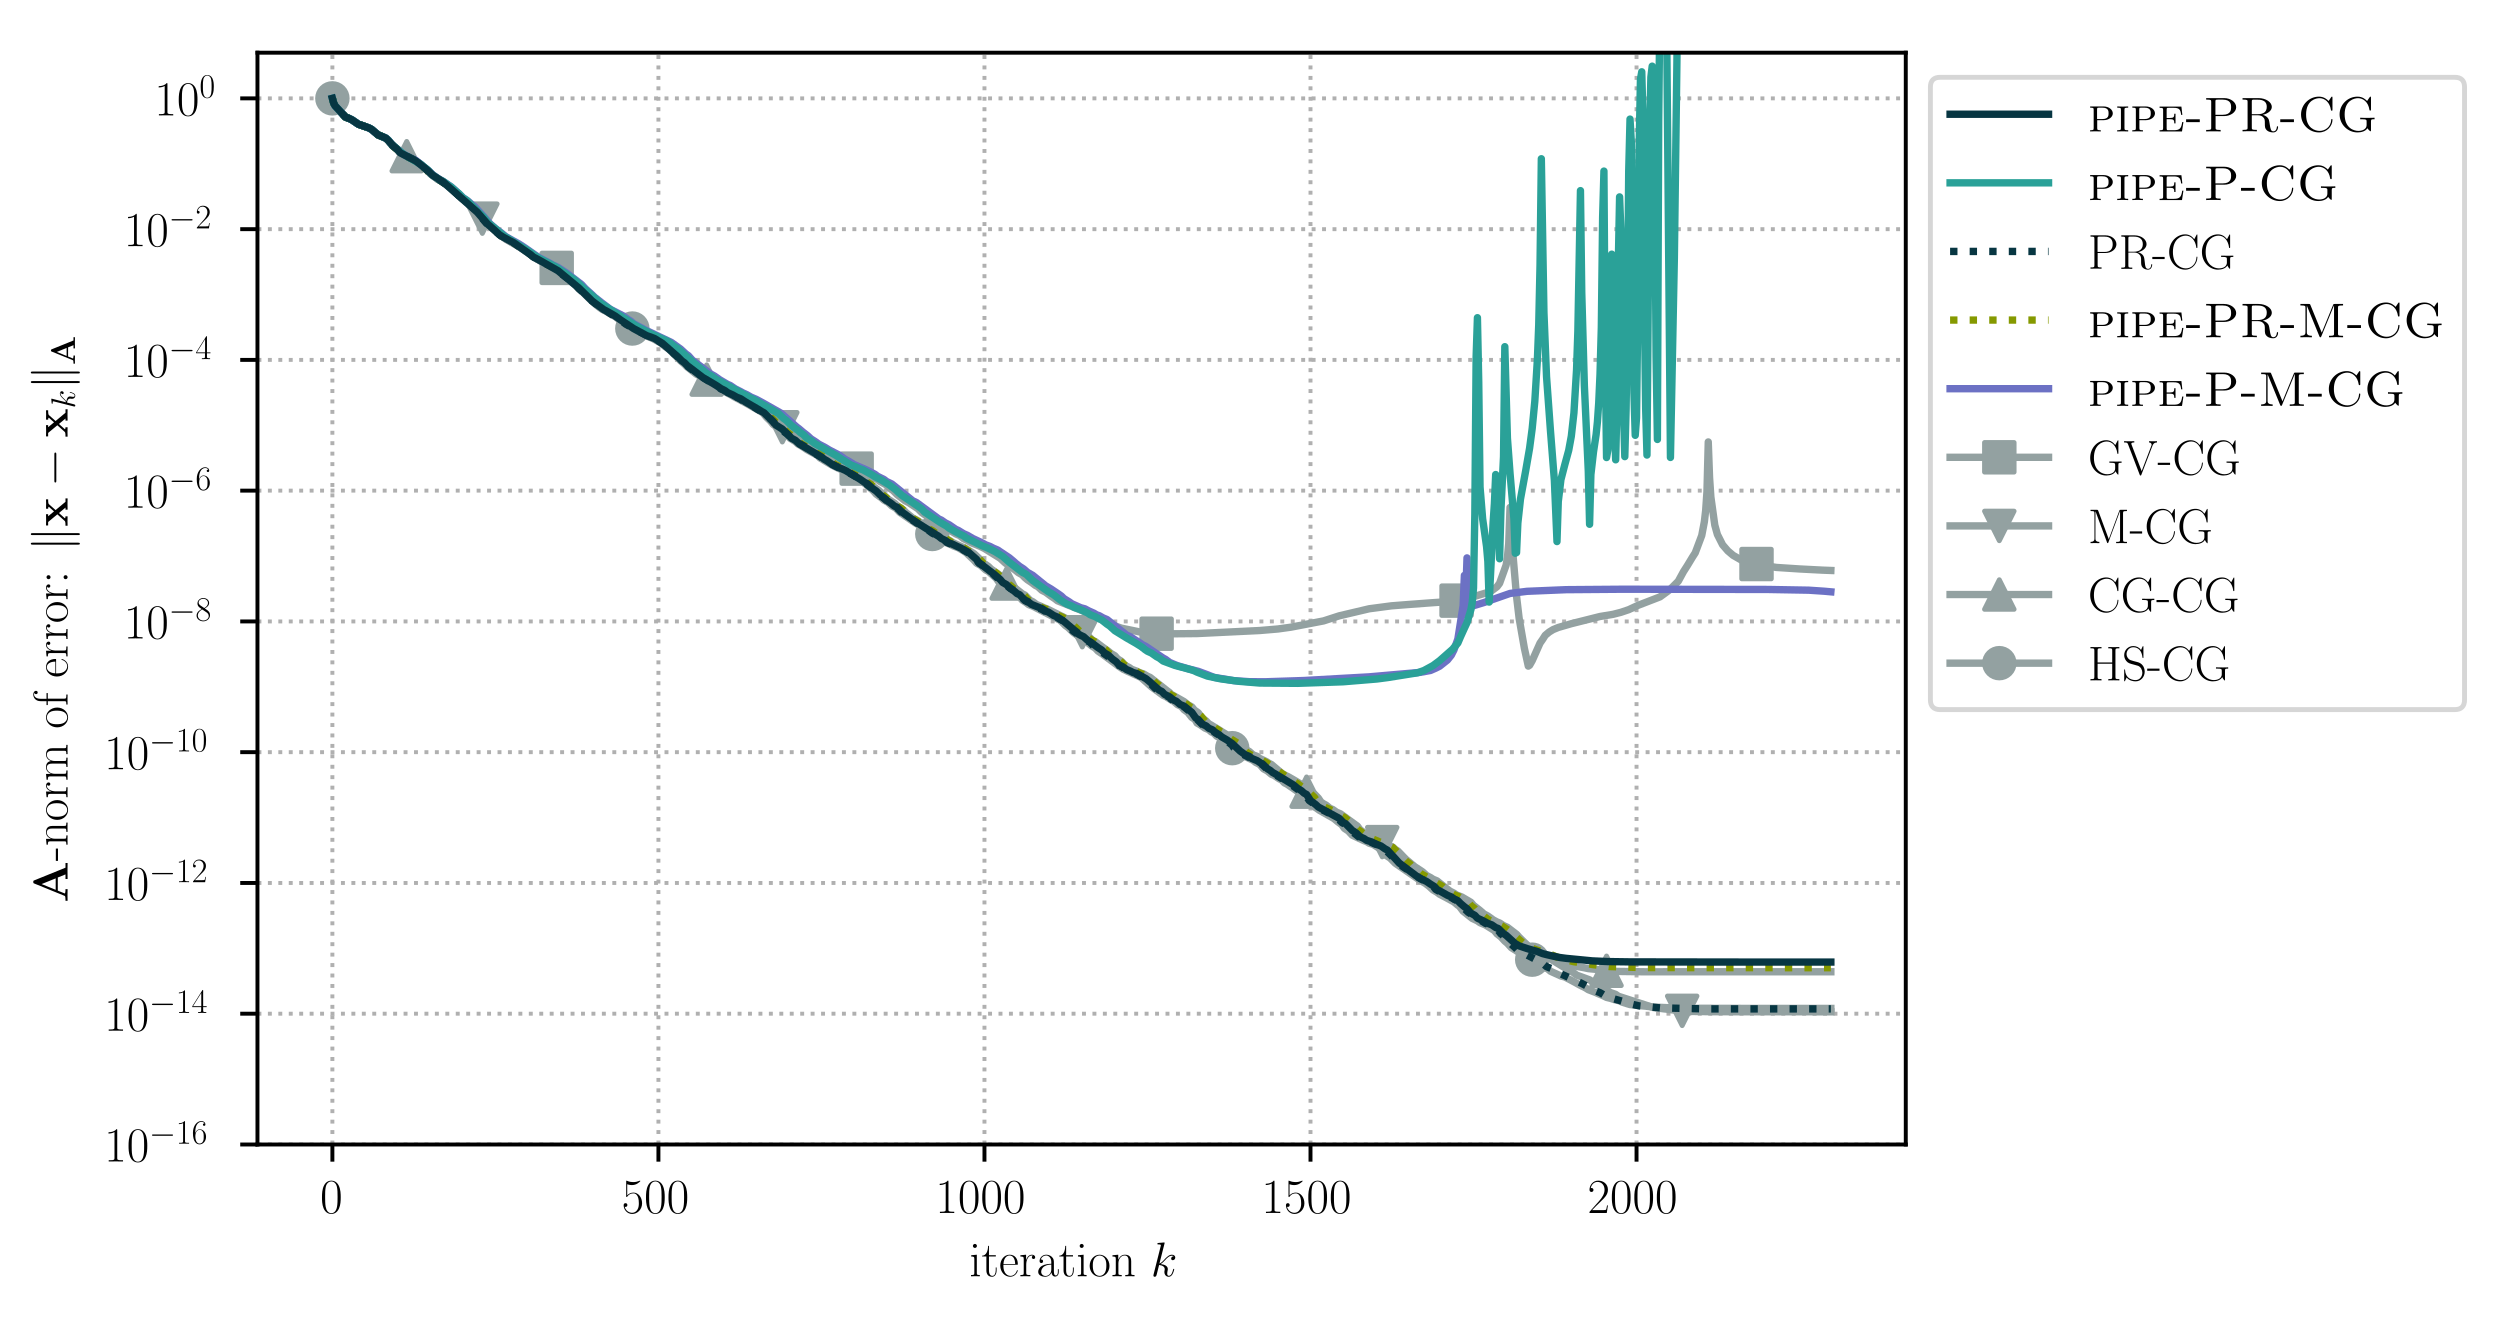 <?xml version="1.0" encoding="utf-8" standalone="no"?>
<!DOCTYPE svg PUBLIC "-//W3C//DTD SVG 1.1//EN"
  "http://www.w3.org/Graphics/SVG/1.1/DTD/svg11.dtd">
<!-- Created with matplotlib (https://matplotlib.org/) -->
<svg height="268.371pt" version="1.1" viewBox="0 0 507.791 268.371" width="507.791pt" xmlns="http://www.w3.org/2000/svg" xmlns:xlink="http://www.w3.org/1999/xlink">
 <defs>
  <style type="text/css">
*{stroke-linecap:butt;stroke-linejoin:round;}
  </style>
 </defs>
 <g id="figure_1">
  <g id="patch_1">
   <path d="M -0 268.371 
L 507.791 268.371 
L 507.791 0 
L -0 0 
z
" style="fill:#ffffff;"/>
  </g>
  <g id="axes_1">
   <g id="patch_2">
    <path d="M 52.294 232.46 
L 387.094 232.46 
L 387.094 10.7 
L 52.294 10.7 
z
" style="fill:#ffffff;"/>
   </g>
   <g id="matplotlib.axis_1">
    <g id="xtick_1">
     <g id="line2d_1">
      <path clip-path="url(#p3eebf76cfd)" d="M 67.513 232.46 
L 67.513 10.7 
" style="fill:none;stroke:#b0b0b0;stroke-dasharray:0.8,1.32;stroke-dashoffset:0;stroke-width:0.8;"/>
     </g>
     <g id="line2d_2">
      <defs>
       <path d="M 0 0 
L 0 3.5 
" id="me23ebac6a2" style="stroke:#000000;stroke-width:0.8;"/>
      </defs>
      <g>
       <use style="stroke:#000000;stroke-width:0.8;" x="67.513" xlink:href="#me23ebac6a2" y="232.46"/>
      </g>
     </g>
     <g id="text_1">
      <!-- $0$ -->
      <defs>
       <path d="M 42 31.844 
C 42 37.969 41.906 48.422 37.703 56.453 
C 34 63.484 28.094 66 22.906 66 
C 18.094 66 12 63.781 8.203 56.562 
C 4.203 49.016 3.797 39.672 3.797 31.844 
C 3.797 26.109 3.906 17.375 7 9.734 
C 11.297 -0.609 19 -2 22.906 -2 
C 27.5 -2 34.5 -0.109 38.594 9.438 
C 41.594 16.375 42 24.5 42 31.844 
z
M 22.906 -0.406 
C 16.5 -0.406 12.703 5.125 11.297 12.75 
C 10.203 18.688 10.203 27.328 10.203 32.953 
C 10.203 40.688 10.203 47.109 11.5 53.234 
C 13.406 61.781 19 64.391 22.906 64.391 
C 27 64.391 32.297 61.672 34.203 53.438 
C 35.5 47.719 35.594 40.984 35.594 32.953 
C 35.594 26.422 35.594 18.375 34.406 12.453 
C 32.297 1.5 26.406 -0.406 22.906 -0.406 
z
" id="CMR17-48"/>
      </defs>
      <g transform="translate(65.022 246.378)scale(0.1 -0.1)">
       <use transform="scale(0.996)" xlink:href="#CMR17-48"/>
      </g>
     </g>
    </g>
    <g id="xtick_2">
     <g id="line2d_3">
      <path clip-path="url(#p3eebf76cfd)" d="M 133.736 232.46 
L 133.736 10.7 
" style="fill:none;stroke:#b0b0b0;stroke-dasharray:0.8,1.32;stroke-dashoffset:0;stroke-width:0.8;"/>
     </g>
     <g id="line2d_4">
      <g>
       <use style="stroke:#000000;stroke-width:0.8;" x="133.736" xlink:href="#me23ebac6a2" y="232.46"/>
      </g>
     </g>
     <g id="text_2">
      <!-- $500$ -->
      <defs>
       <path d="M 11.406 58.594 
C 12.406 58.188 16.5 56.891 20.703 56.891 
C 30 56.891 35.094 61.891 38 64.688 
C 38 65.484 38 66 37.406 66 
C 37.297 66 37.094 66 36.297 65.594 
C 32.797 64.094 28.703 63 23.703 63 
C 20.703 63 16.203 63.359 11.297 65.484 
C 10.203 66 10 66 9.906 66 
C 9.406 66 9.297 65.891 9.297 63.906 
L 9.297 34.859 
C 9.297 33.016 9.297 32.5 10.297 32.5 
C 10.797 32.5 11 32.703 11.5 33.422 
C 14.703 38.047 19.094 40 24.094 40 
C 27.594 40 35.094 37.734 35.094 20.203 
C 35.094 16.984 35.094 11.188 32.094 6.594 
C 29.594 2.484 25.703 0.391 21.406 0.391 
C 14.797 0.391 8.094 4.984 6.297 12.688 
C 6.703 12.594 7.5 12.391 7.906 12.391 
C 9.203 12.391 11.703 13.094 11.703 16.188 
C 11.703 18.891 9.797 20 7.906 20 
C 5.594 20 4.094 18.594 4.094 15.797 
C 4.094 7.094 11 -2 21.594 -2 
C 31.906 -2 41.703 6.891 41.703 19.797 
C 41.703 32.094 33.906 41.594 24.203 41.594 
C 19.094 41.594 14.797 39.688 11.406 36 
z
" id="CMR17-53"/>
      </defs>
      <g transform="translate(126.264 246.378)scale(0.1 -0.1)">
       <use transform="scale(0.996)" xlink:href="#CMR17-53"/>
       <use transform="translate(45.69 0)scale(0.996)" xlink:href="#CMR17-48"/>
       <use transform="translate(91.381 0)scale(0.996)" xlink:href="#CMR17-48"/>
      </g>
     </g>
    </g>
    <g id="xtick_3">
     <g id="line2d_5">
      <path clip-path="url(#p3eebf76cfd)" d="M 199.96 232.46 
L 199.96 10.7 
" style="fill:none;stroke:#b0b0b0;stroke-dasharray:0.8,1.32;stroke-dashoffset:0;stroke-width:0.8;"/>
     </g>
     <g id="line2d_6">
      <g>
       <use style="stroke:#000000;stroke-width:0.8;" x="199.96" xlink:href="#me23ebac6a2" y="232.46"/>
      </g>
     </g>
     <g id="text_3">
      <!-- $1000$ -->
      <defs>
       <path d="M 26.594 63.797 
C 26.594 65.891 26.5 66 25.094 66 
C 21.203 61.359 15.297 59.891 9.703 59.688 
C 9.406 59.688 8.906 59.688 8.797 59.5 
C 8.703 59.297 8.703 59.094 8.703 57 
C 11.797 57 17 57.594 21 59.984 
L 21 7.297 
C 21 3.797 20.797 2.594 12.203 2.594 
L 9.203 2.594 
L 9.203 0 
C 14 0.094 19 0.188 23.797 0.188 
C 28.594 0.188 33.594 0.094 38.406 0 
L 38.406 2.594 
L 35.406 2.594 
C 26.797 2.594 26.594 3.688 26.594 7.297 
z
" id="CMR17-49"/>
      </defs>
      <g transform="translate(189.997 246.378)scale(0.1 -0.1)">
       <use transform="scale(0.996)" xlink:href="#CMR17-49"/>
       <use transform="translate(45.69 0)scale(0.996)" xlink:href="#CMR17-48"/>
       <use transform="translate(91.381 0)scale(0.996)" xlink:href="#CMR17-48"/>
       <use transform="translate(137.071 0)scale(0.996)" xlink:href="#CMR17-48"/>
      </g>
     </g>
    </g>
    <g id="xtick_4">
     <g id="line2d_7">
      <path clip-path="url(#p3eebf76cfd)" d="M 266.183 232.46 
L 266.183 10.7 
" style="fill:none;stroke:#b0b0b0;stroke-dasharray:0.8,1.32;stroke-dashoffset:0;stroke-width:0.8;"/>
     </g>
     <g id="line2d_8">
      <g>
       <use style="stroke:#000000;stroke-width:0.8;" x="266.183" xlink:href="#me23ebac6a2" y="232.46"/>
      </g>
     </g>
     <g id="text_4">
      <!-- $1500$ -->
      <g transform="translate(256.221 246.378)scale(0.1 -0.1)">
       <use transform="scale(0.996)" xlink:href="#CMR17-49"/>
       <use transform="translate(45.69 0)scale(0.996)" xlink:href="#CMR17-53"/>
       <use transform="translate(91.381 0)scale(0.996)" xlink:href="#CMR17-48"/>
       <use transform="translate(137.071 0)scale(0.996)" xlink:href="#CMR17-48"/>
      </g>
     </g>
    </g>
    <g id="xtick_5">
     <g id="line2d_9">
      <path clip-path="url(#p3eebf76cfd)" d="M 332.407 232.46 
L 332.407 10.7 
" style="fill:none;stroke:#b0b0b0;stroke-dasharray:0.8,1.32;stroke-dashoffset:0;stroke-width:0.8;"/>
     </g>
     <g id="line2d_10">
      <g>
       <use style="stroke:#000000;stroke-width:0.8;" x="332.407" xlink:href="#me23ebac6a2" y="232.46"/>
      </g>
     </g>
     <g id="text_5">
      <!-- $2000$ -->
      <defs>
       <path d="M 41.703 15.469 
L 39.906 15.469 
C 38.906 8.391 38.094 7.188 37.703 6.594 
C 37.203 5.797 30 5.797 28.594 5.797 
L 9.406 5.797 
C 13 9.688 20 16.766 28.5 24.938 
C 34.594 30.719 41.703 37.5 41.703 47.391 
C 41.703 59.188 32.297 66 21.797 66 
C 10.797 66 4.094 56.297 4.094 47.297 
C 4.094 43.391 7 42.891 8.203 42.891 
C 9.203 42.891 12.203 43.484 12.203 46.984 
C 12.203 50.094 9.594 51 8.203 51 
C 7.594 51 7 50.891 6.594 50.688 
C 8.5 59.188 14.297 63.391 20.406 63.391 
C 29.094 63.391 34.797 56.5 34.797 47.391 
C 34.797 38.703 29.703 31.219 24 24.734 
L 4.094 2.297 
L 4.094 0 
L 39.297 0 
z
" id="CMR17-50"/>
      </defs>
      <g transform="translate(322.444 246.378)scale(0.1 -0.1)">
       <use transform="scale(0.996)" xlink:href="#CMR17-50"/>
       <use transform="translate(45.69 0)scale(0.996)" xlink:href="#CMR17-48"/>
       <use transform="translate(91.381 0)scale(0.996)" xlink:href="#CMR17-48"/>
       <use transform="translate(137.071 0)scale(0.996)" xlink:href="#CMR17-48"/>
      </g>
     </g>
    </g>
    <g id="text_6">
     <!-- iteration $k$ -->
     <defs>
      <path d="M 15.5 61.891 
C 15.5 64.094 13.703 66 11.406 66 
C 9.203 66 7.297 64.188 7.297 61.891 
C 7.297 59.688 9.094 57.797 11.406 57.797 
C 13.594 57.797 15.5 59.594 15.5 61.891 
z
M 3.797 42.891 
L 3.797 40.297 
C 9.406 40.297 10.203 39.688 10.203 34.859 
L 10.203 6.922 
C 10.203 3.094 9.797 2.594 3.406 2.594 
L 3.406 0 
C 5.797 0.188 10.094 0.188 12.594 0.188 
C 15 0.188 19.094 0.188 21.406 0 
L 21.406 2.594 
C 15.5 2.594 15.297 3.203 15.297 6.812 
L 15.297 44 
z
" id="CMR17-105"/>
      <path d="M 15.094 40.391 
L 29.094 40.391 
L 29.094 43 
L 15.094 43 
L 15.094 62 
L 13.297 62 
C 13.094 51.438 9.594 42.188 1.094 41.984 
L 1.094 40.391 
L 9.797 40.391 
L 9.797 12.156 
C 9.797 10.234 9.797 -1 21.406 -1 
C 27.297 -1 30.703 4.812 30.703 12.25 
L 30.703 17.984 
L 28.906 17.984 
L 28.906 12.344 
C 28.906 5.422 26.203 0.797 22 0.797 
C 19.094 0.797 15.094 2.797 15.094 11.953 
z
" id="CMR17-116"/>
      <path d="M 38.094 23.484 
C 38.5 23.891 38.5 24.094 38.5 25.094 
C 38.5 35.172 33.094 44 21.703 44 
C 11.094 44 2.703 33.984 2.703 21.781 
C 2.703 8.656 12.203 -1 22.797 -1 
C 34 -1 38.406 9.672 38.406 11.797 
C 38.406 12.5 37.797 12.5 37.594 12.5 
C 36.906 12.5 36.797 12.297 36.406 11.078 
C 34.203 4.219 28.703 0.797 23.5 0.797 
C 19.203 0.797 14.906 3.219 12.203 7.656 
C 9.094 12.797 9.094 18.75 9.094 23.484 
z
M 9.203 25 
C 9.906 39.234 17.594 42.391 21.594 42.391 
C 28.406 42.391 33 36.062 33.094 25 
z
" id="CMR17-101"/>
      <path d="M 15 23.703 
C 15 33.344 19.094 42.391 26.594 42.391 
C 27.297 42.391 28 42.297 28.703 41.984 
C 28.703 41.984 26.5 41.281 26.5 38.672 
C 26.5 36.266 28.406 35.266 29.906 35.266 
C 31.094 35.266 33.297 35.969 33.297 38.781 
C 33.297 41.984 30.094 44 26.703 44 
C 19.094 44 15.797 36.562 14.797 33.047 
L 14.703 33.047 
L 14.703 44 
L 3.094 42.891 
L 3.094 40.281 
C 9 40.281 9.906 39.688 9.906 34.859 
L 9.906 6.922 
C 9.906 3.094 9.5 2.594 3.094 2.594 
L 3.094 0 
C 5.5 0.188 10.094 0.188 12.703 0.188 
C 15.594 0.188 20.703 0.188 23.406 0 
L 23.406 2.594 
C 16.203 2.594 15 2.594 15 7.109 
z
" id="CMR17-114"/>
      <path d="M 36 25.875 
C 36 32 36 35.547 31.797 39.594 
C 28.094 42.984 23.797 44 20.406 44 
C 12.5 44 6.797 37.625 6.797 30.891 
C 6.797 27.188 9.797 27 10.406 27 
C 11.703 27 14 27.797 14 30.594 
C 14 33.094 12.094 34.188 10.406 34.188 
C 10 34.188 9.5 34.094 9.203 34 
C 11.297 40.531 16.703 42.391 20.203 42.391 
C 25.203 42.391 30.703 37.828 30.703 29.297 
L 30.703 25.5 
C 24.797 25.297 17.703 24.5 12.094 21.453 
C 5.797 17.922 4 12.844 4 9 
C 4 1.203 13 -1 18.297 -1 
C 23.797 -1 28.906 2.109 31.094 7.891 
C 31.297 3.422 34.094 -0.609 38.5 -0.609 
C 40.594 -0.609 45.906 0.797 45.906 8.797 
L 45.906 14.469 
L 44.094 14.469 
L 44.094 8.703 
C 44.094 2.516 41.406 1.703 40.094 1.703 
C 36 1.703 36 6.969 36 11.438 
z
M 30.703 13.859 
C 30.703 5.047 24.5 0.594 19 0.594 
C 14 0.594 10.094 4.344 10.094 9 
C 10.094 12.047 11.406 17.406 17.203 20.656 
C 22 23.391 27.5 23.797 30.703 24 
z
" id="CMR17-97"/>
      <path d="M 43.094 21.188 
C 43.094 34 33.797 44 22.906 44 
C 12 44 2.703 34 2.703 21.188 
C 2.703 8.594 12 -1 22.906 -1 
C 33.797 -1 43.094 8.594 43.094 21.188 
z
M 22.906 0.797 
C 18.203 0.797 14.203 3.594 11.906 7.5 
C 9.406 12 9.094 17.594 9.094 22 
C 9.094 26.188 9.297 31.391 11.906 35.891 
C 13.906 39.188 17.797 42.391 22.906 42.391 
C 27.406 42.391 31.203 39.891 33.594 36.391 
C 36.703 31.688 36.703 25.094 36.703 22 
C 36.703 18.094 36.5 12.094 33.797 7.297 
C 31 2.688 26.703 0.797 22.906 0.797 
z
" id="CMR17-111"/>
      <path d="M 41.5 30.531 
C 41.5 35.656 40.5 44 28.703 44 
C 20.797 44 16.703 37.875 15.203 33.844 
L 15.094 33.844 
L 15.094 44 
L 3.297 42.891 
L 3.297 40.281 
C 9.203 40.281 10.094 39.688 10.094 34.859 
L 10.094 6.922 
C 10.094 3.094 9.703 2.594 3.297 2.594 
L 3.297 0 
C 5.703 0.188 10.094 0.188 12.703 0.188 
C 15.297 0.188 19.797 0.188 22.203 0 
L 22.203 2.594 
C 15.797 2.594 15.406 3 15.406 6.922 
L 15.406 26.219 
C 15.406 35.453 21 42.391 28 42.391 
C 35.406 42.391 36.203 35.766 36.203 30.938 
L 36.203 6.922 
C 36.203 3.094 35.797 2.594 29.406 2.594 
L 29.406 0 
C 31.797 0.188 36.203 0.188 38.797 0.188 
C 41.406 0.188 45.906 0.188 48.297 0 
L 48.297 2.594 
C 41.906 2.594 41.5 3 41.5 6.922 
z
" id="CMR17-110"/>
      <path d="M 28.094 66.484 
C 28.203 66.891 28.406 67.484 28.406 67.984 
C 28.406 69 27.406 69 27.203 69 
C 27.094 69 23.5 68.688 21.703 68.484 
C 20 68.391 18.5 68.188 16.703 68.094 
C 14.297 67.891 13.594 67.797 13.594 65.984 
C 13.594 64.984 14.594 64.984 15.594 64.984 
C 20.703 64.984 20.703 64.109 20.703 63.125 
C 20.703 62.719 20.703 62.531 20.203 60.75 
L 5.906 3.906 
C 5.5 2.391 5.5 2.203 5.5 1.594 
C 5.5 -0.609 7.203 -1 8.203 -1 
C 11 -1 11.594 1.188 12.406 4.297 
L 17.094 23.062 
C 24.297 22.266 28.594 19.25 28.594 14.438 
C 28.594 13.828 28.594 13.438 28.297 11.922 
C 27.906 10.422 27.906 9.219 27.906 8.719 
C 27.906 2.891 31.703 -1 36.797 -1 
C 41.406 -1 43.797 3.203 44.594 4.609 
C 46.703 8.312 48 13.938 48 14.328 
C 48 14.828 47.594 15.234 47 15.234 
C 46.094 15.234 46 14.828 45.594 13.234 
C 44.203 8.016 42.094 1 37 1 
C 35 1 33.703 2 33.703 5.812 
C 33.703 7.719 34.094 9.922 34.5 11.422 
C 34.906 13.234 34.906 13.328 34.906 14.531 
C 34.906 20.453 29.594 23.766 20.406 24.969 
C 24 27.172 27.594 31.078 29 32.594 
C 34.703 38.984 38.594 41.984 43.203 41.984 
C 45.5 41.984 46.094 41.484 46.797 41 
C 43.094 40.594 41.703 37.984 41.703 35.984 
C 41.703 33.594 43.594 32.797 45 32.797 
C 47.703 32.797 50.094 35.094 50.094 38.297 
C 50.094 41.156 47.797 44 43.297 44 
C 37.797 44 33.297 40.297 26.203 32.297 
C 25.203 31.078 21.5 27.281 17.797 25.875 
z
" id="CMMI12-107"/>
     </defs>
     <g transform="translate(196.885 259.234)scale(0.1 -0.1)">
      <use transform="scale(0.996)" xlink:href="#CMR17-105"/>
      <use transform="translate(24.871 0)scale(0.996)" xlink:href="#CMR17-116"/>
      <use transform="translate(60.152 0)scale(0.996)" xlink:href="#CMR17-101"/>
      <use transform="translate(100.637 0)scale(0.996)" xlink:href="#CMR17-114"/>
      <use transform="translate(135.918 0)scale(0.996)" xlink:href="#CMR17-97"/>
      <use transform="translate(181.609 0)scale(0.996)" xlink:href="#CMR17-116"/>
      <use transform="translate(216.889 0)scale(0.996)" xlink:href="#CMR17-105"/>
      <use transform="translate(241.761 0)scale(0.996)" xlink:href="#CMR17-111"/>
      <use transform="translate(287.451 0)scale(0.996)" xlink:href="#CMR17-110"/>
      <use transform="translate(368.422 0)scale(0.996)" xlink:href="#CMMI12-107"/>
     </g>
    </g>
   </g>
   <g id="matplotlib.axis_2">
    <g id="ytick_1">
     <g id="line2d_11">
      <path clip-path="url(#p3eebf76cfd)" d="M 52.294 232.46 
L 387.094 232.46 
" style="fill:none;stroke:#b0b0b0;stroke-dasharray:0.8,1.32;stroke-dashoffset:0;stroke-width:0.8;"/>
     </g>
     <g id="line2d_12">
      <defs>
       <path d="M 0 0 
L -3.5 0 
" id="m046754ce01" style="stroke:#000000;stroke-width:0.8;"/>
      </defs>
      <g>
       <use style="stroke:#000000;stroke-width:0.8;" x="52.294" xlink:href="#m046754ce01" y="232.46"/>
      </g>
     </g>
     <g id="text_7">
      <!-- $10^{-16}$ -->
      <defs>
       <path d="M 65.906 23 
C 67.594 23 69.406 23 69.406 25 
C 69.406 27 67.594 27 65.906 27 
L 11.797 27 
C 10.094 27 8.297 27 8.297 25 
C 8.297 23 10.094 23 11.797 23 
z
" id="CMSY10-0"/>
       <path d="M 10.594 34.344 
C 10.594 58 21.797 63.688 28.297 63.688 
C 30.406 63.688 35.5 63.266 37.5 59.094 
C 35.906 59.094 32.906 59.094 32.906 55.594 
C 32.906 52.891 35.094 52 36.5 52 
C 37.406 52 40.094 52.391 40.094 55.797 
C 40.094 62.297 35.094 66 28.203 66 
C 16.297 66 3.797 53.297 3.797 31.422 
C 3.797 4.016 15.094 -2 23.094 -2 
C 32.797 -2 42 6.734 42 20.234 
C 42 32.828 33.906 42 23.703 42 
C 17.594 42 13.094 37.969 10.594 30.922 
z
M 23.094 0.391 
C 10.797 0.391 10.797 18.938 10.797 22.656 
C 10.797 29.906 14.203 40.391 23.5 40.391 
C 25.203 40.391 30.094 40.391 33.406 33.438 
C 35.203 29.516 35.203 25.375 35.203 20.344 
C 35.203 14.906 35.203 10.875 33.094 6.844 
C 30.906 2.703 27.703 0.391 23.094 0.391 
z
" id="CMR17-54"/>
      </defs>
      <g transform="translate(21.163 235.919)scale(0.1 -0.1)">
       <use transform="scale(0.996)" xlink:href="#CMR17-49"/>
       <use transform="translate(45.69 0)scale(0.996)" xlink:href="#CMR17-48"/>
       <use transform="translate(91.381 36.154)scale(0.697)" xlink:href="#CMSY10-0"/>
       <use transform="translate(145.622 36.154)scale(0.697)" xlink:href="#CMR17-49"/>
       <use transform="translate(177.605 36.154)scale(0.697)" xlink:href="#CMR17-54"/>
      </g>
     </g>
    </g>
    <g id="ytick_2">
     <g id="line2d_13">
      <path clip-path="url(#p3eebf76cfd)" d="M 52.294 205.9 
L 387.094 205.9 
" style="fill:none;stroke:#b0b0b0;stroke-dasharray:0.8,1.32;stroke-dashoffset:0;stroke-width:0.8;"/>
     </g>
     <g id="line2d_14">
      <g>
       <use style="stroke:#000000;stroke-width:0.8;" x="52.294" xlink:href="#m046754ce01" y="205.9"/>
      </g>
     </g>
     <g id="text_8">
      <!-- $10^{-14}$ -->
      <defs>
       <path d="M 33.594 64.797 
C 33.594 66.891 33.5 67 31.703 67 
L 2 19.594 
L 2 17 
L 27.797 17 
L 27.797 7.188 
C 27.797 3.594 27.594 2.594 20.594 2.594 
L 18.703 2.594 
L 18.703 0 
C 21.906 0.188 27.297 0.188 30.703 0.188 
C 34.094 0.188 39.5 0.188 42.703 0 
L 42.703 2.594 
L 40.797 2.594 
C 33.797 2.594 33.594 3.594 33.594 7.188 
L 33.594 17 
L 43.797 17 
L 43.797 19.594 
L 33.594 19.594 
z
M 28.094 58.172 
L 28.094 19.594 
L 4 19.594 
z
" id="CMR17-52"/>
      </defs>
      <g transform="translate(21.163 209.36)scale(0.1 -0.1)">
       <use transform="scale(0.996)" xlink:href="#CMR17-49"/>
       <use transform="translate(45.69 0)scale(0.996)" xlink:href="#CMR17-48"/>
       <use transform="translate(91.381 36.154)scale(0.697)" xlink:href="#CMSY10-0"/>
       <use transform="translate(145.622 36.154)scale(0.697)" xlink:href="#CMR17-49"/>
       <use transform="translate(177.605 36.154)scale(0.697)" xlink:href="#CMR17-52"/>
      </g>
     </g>
    </g>
    <g id="ytick_3">
     <g id="line2d_15">
      <path clip-path="url(#p3eebf76cfd)" d="M 52.294 179.341 
L 387.094 179.341 
" style="fill:none;stroke:#b0b0b0;stroke-dasharray:0.8,1.32;stroke-dashoffset:0;stroke-width:0.8;"/>
     </g>
     <g id="line2d_16">
      <g>
       <use style="stroke:#000000;stroke-width:0.8;" x="52.294" xlink:href="#m046754ce01" y="179.341"/>
      </g>
     </g>
     <g id="text_9">
      <!-- $10^{-12}$ -->
      <g transform="translate(21.163 182.8)scale(0.1 -0.1)">
       <use transform="scale(0.996)" xlink:href="#CMR17-49"/>
       <use transform="translate(45.69 0)scale(0.996)" xlink:href="#CMR17-48"/>
       <use transform="translate(91.381 36.154)scale(0.697)" xlink:href="#CMSY10-0"/>
       <use transform="translate(145.622 36.154)scale(0.697)" xlink:href="#CMR17-49"/>
       <use transform="translate(177.605 36.154)scale(0.697)" xlink:href="#CMR17-50"/>
      </g>
     </g>
    </g>
    <g id="ytick_4">
     <g id="line2d_17">
      <path clip-path="url(#p3eebf76cfd)" d="M 52.294 152.781 
L 387.094 152.781 
" style="fill:none;stroke:#b0b0b0;stroke-dasharray:0.8,1.32;stroke-dashoffset:0;stroke-width:0.8;"/>
     </g>
     <g id="line2d_18">
      <g>
       <use style="stroke:#000000;stroke-width:0.8;" x="52.294" xlink:href="#m046754ce01" y="152.781"/>
      </g>
     </g>
     <g id="text_10">
      <!-- $10^{-10}$ -->
      <g transform="translate(21.163 156.24)scale(0.1 -0.1)">
       <use transform="scale(0.996)" xlink:href="#CMR17-49"/>
       <use transform="translate(45.69 0)scale(0.996)" xlink:href="#CMR17-48"/>
       <use transform="translate(91.381 36.154)scale(0.697)" xlink:href="#CMSY10-0"/>
       <use transform="translate(145.622 36.154)scale(0.697)" xlink:href="#CMR17-49"/>
       <use transform="translate(177.605 36.154)scale(0.697)" xlink:href="#CMR17-48"/>
      </g>
     </g>
    </g>
    <g id="ytick_5">
     <g id="line2d_19">
      <path clip-path="url(#p3eebf76cfd)" d="M 52.294 126.221 
L 387.094 126.221 
" style="fill:none;stroke:#b0b0b0;stroke-dasharray:0.8,1.32;stroke-dashoffset:0;stroke-width:0.8;"/>
     </g>
     <g id="line2d_20">
      <g>
       <use style="stroke:#000000;stroke-width:0.8;" x="52.294" xlink:href="#m046754ce01" y="126.221"/>
      </g>
     </g>
     <g id="text_11">
      <!-- $10^{-8}$ -->
      <defs>
       <path d="M 27.203 35.766 
C 33.5 38.969 39.906 43.797 39.906 51.531 
C 39.906 60.688 31.094 66 23 66 
C 13.906 66 5.906 59.375 5.906 50.234 
C 5.906 47.719 6.5 43.391 10.406 39.578 
C 11.406 38.578 15.594 35.562 18.297 33.656 
C 13.797 31.344 3.297 25.812 3.297 14.766 
C 3.297 4.406 13.094 -2 22.797 -2 
C 33.5 -2 42.5 5.719 42.5 15.969 
C 42.5 25.109 36.406 29.328 32.406 32.047 
z
M 14.094 44.609 
C 13.297 45.109 9.297 48.219 9.297 52.938 
C 9.297 59.078 15.594 63.688 22.797 63.688 
C 30.703 63.688 36.5 58.062 36.5 51.531 
C 36.5 42.188 26.094 36.859 25.594 36.859 
C 25.5 36.859 25.406 36.859 24.594 37.469 
z
M 32.5 24 
C 34 22.906 38.797 19.578 38.797 13.453 
C 38.797 6.016 31.406 0.391 23 0.391 
C 13.906 0.391 7 6.922 7 14.859 
C 7 22.797 13.094 29.438 20 32.547 
z
" id="CMR17-56"/>
      </defs>
      <g transform="translate(25.134 129.68)scale(0.1 -0.1)">
       <use transform="scale(0.996)" xlink:href="#CMR17-49"/>
       <use transform="translate(45.69 0)scale(0.996)" xlink:href="#CMR17-48"/>
       <use transform="translate(91.381 36.154)scale(0.697)" xlink:href="#CMSY10-0"/>
       <use transform="translate(145.622 36.154)scale(0.697)" xlink:href="#CMR17-56"/>
      </g>
     </g>
    </g>
    <g id="ytick_6">
     <g id="line2d_21">
      <path clip-path="url(#p3eebf76cfd)" d="M 52.294 99.661 
L 387.094 99.661 
" style="fill:none;stroke:#b0b0b0;stroke-dasharray:0.8,1.32;stroke-dashoffset:0;stroke-width:0.8;"/>
     </g>
     <g id="line2d_22">
      <g>
       <use style="stroke:#000000;stroke-width:0.8;" x="52.294" xlink:href="#m046754ce01" y="99.661"/>
      </g>
     </g>
     <g id="text_12">
      <!-- $10^{-6}$ -->
      <g transform="translate(25.134 103.121)scale(0.1 -0.1)">
       <use transform="scale(0.996)" xlink:href="#CMR17-49"/>
       <use transform="translate(45.69 0)scale(0.996)" xlink:href="#CMR17-48"/>
       <use transform="translate(91.381 36.154)scale(0.697)" xlink:href="#CMSY10-0"/>
       <use transform="translate(145.622 36.154)scale(0.697)" xlink:href="#CMR17-54"/>
      </g>
     </g>
    </g>
    <g id="ytick_7">
     <g id="line2d_23">
      <path clip-path="url(#p3eebf76cfd)" d="M 52.294 73.102 
L 387.094 73.102 
" style="fill:none;stroke:#b0b0b0;stroke-dasharray:0.8,1.32;stroke-dashoffset:0;stroke-width:0.8;"/>
     </g>
     <g id="line2d_24">
      <g>
       <use style="stroke:#000000;stroke-width:0.8;" x="52.294" xlink:href="#m046754ce01" y="73.102"/>
      </g>
     </g>
     <g id="text_13">
      <!-- $10^{-4}$ -->
      <g transform="translate(25.134 76.561)scale(0.1 -0.1)">
       <use transform="scale(0.996)" xlink:href="#CMR17-49"/>
       <use transform="translate(45.69 0)scale(0.996)" xlink:href="#CMR17-48"/>
       <use transform="translate(91.381 36.154)scale(0.697)" xlink:href="#CMSY10-0"/>
       <use transform="translate(145.622 36.154)scale(0.697)" xlink:href="#CMR17-52"/>
      </g>
     </g>
    </g>
    <g id="ytick_8">
     <g id="line2d_25">
      <path clip-path="url(#p3eebf76cfd)" d="M 52.294 46.542 
L 387.094 46.542 
" style="fill:none;stroke:#b0b0b0;stroke-dasharray:0.8,1.32;stroke-dashoffset:0;stroke-width:0.8;"/>
     </g>
     <g id="line2d_26">
      <g>
       <use style="stroke:#000000;stroke-width:0.8;" x="52.294" xlink:href="#m046754ce01" y="46.542"/>
      </g>
     </g>
     <g id="text_14">
      <!-- $10^{-2}$ -->
      <g transform="translate(25.134 50.001)scale(0.1 -0.1)">
       <use transform="scale(0.996)" xlink:href="#CMR17-49"/>
       <use transform="translate(45.69 0)scale(0.996)" xlink:href="#CMR17-48"/>
       <use transform="translate(91.381 36.154)scale(0.697)" xlink:href="#CMSY10-0"/>
       <use transform="translate(145.622 36.154)scale(0.697)" xlink:href="#CMR17-50"/>
      </g>
     </g>
    </g>
    <g id="ytick_9">
     <g id="line2d_27">
      <path clip-path="url(#p3eebf76cfd)" d="M 52.294 19.982 
L 387.094 19.982 
" style="fill:none;stroke:#b0b0b0;stroke-dasharray:0.8,1.32;stroke-dashoffset:0;stroke-width:0.8;"/>
     </g>
     <g id="line2d_28">
      <g>
       <use style="stroke:#000000;stroke-width:0.8;" x="52.294" xlink:href="#m046754ce01" y="19.982"/>
      </g>
     </g>
     <g id="text_15">
      <!-- $10^{0}$ -->
      <g transform="translate(31.361 23.441)scale(0.1 -0.1)">
       <use transform="scale(0.996)" xlink:href="#CMR17-49"/>
       <use transform="translate(45.69 0)scale(0.996)" xlink:href="#CMR17-48"/>
       <use transform="translate(91.381 36.154)scale(0.697)" xlink:href="#CMR17-48"/>
      </g>
     </g>
    </g>
    <g id="text_16">
     <!-- $\mathbf{A}$-norm of error: $\| \mathbf{x}-\mathbf{x}_k \|_\mathbf{A}$ -->
     <defs>
      <path d="M 45.797 67.703 
C 45.094 69.5 44.906 70 42.5 70 
C 40 70 39.797 69.5 39.094 67.703 
L 14.297 6.703 
C 13.594 5.094 13.594 4.891 10.797 4.594 
C 8.297 4.297 7.906 4.297 5.703 4.297 
L 3.906 4.297 
L 3.906 0 
C 6.5 0.188 12.5 0.188 15.406 0.188 
C 18.094 0.188 25.406 0.188 27.703 0 
L 27.703 4.297 
C 25.5 4.297 21.703 4.297 18.906 5.406 
C 19.203 6.312 19.203 6.5 19.406 6.906 
L 24.703 20 
L 51.5 20 
L 57.797 4.297 
L 48.406 4.297 
L 48.406 0 
C 51.594 0.188 61.297 0.188 65.094 0.188 
C 68.297 0.188 78.5 0.188 81 0 
L 81 4.297 
L 71.5 4.297 
z
M 38.094 53.031 
L 49.703 24.297 
L 26.406 24.297 
z
" id="CMBX12-65"/>
      <path d="M 25.5 19.594 
L 25.5 24 
L 0.406 24 
L 0.406 19.594 
z
" id="CMR17-45"/>
      <path d="M 67.594 30.531 
C 67.594 35.562 66.703 44 54.797 44 
C 48 44 43.297 39.375 41.5 33.953 
L 41.406 33.953 
C 40.203 42.188 34.297 44 28.703 44 
C 20.797 44 16.703 37.875 15.203 33.844 
L 15.094 33.844 
L 15.094 44 
L 3.297 42.891 
L 3.297 40.281 
C 9.203 40.281 10.094 39.688 10.094 34.859 
L 10.094 6.922 
C 10.094 3.094 9.703 2.594 3.297 2.594 
L 3.297 0 
C 5.703 0.188 10.094 0.188 12.703 0.188 
C 15.297 0.188 19.797 0.188 22.203 0 
L 22.203 2.594 
C 15.797 2.594 15.406 3 15.406 6.922 
L 15.406 26.219 
C 15.406 35.453 21 42.391 28 42.391 
C 35.406 42.391 36.203 35.766 36.203 30.938 
L 36.203 6.922 
C 36.203 3.094 35.797 2.594 29.406 2.594 
L 29.406 0 
C 31.797 0.188 36.203 0.188 38.797 0.188 
C 41.406 0.188 45.906 0.188 48.297 0 
L 48.297 2.594 
C 41.906 2.594 41.5 3 41.5 6.922 
L 41.5 26.219 
C 41.5 35.453 47.094 42.391 54.094 42.391 
C 61.5 42.391 62.297 35.766 62.297 30.938 
L 62.297 6.922 
C 62.297 3.094 61.906 2.594 55.5 2.594 
L 55.5 0 
C 57.906 0.188 62.297 0.188 64.906 0.188 
C 67.5 0.188 72 0.188 74.406 0 
L 74.406 2.594 
C 68 2.594 67.594 3 67.594 6.922 
z
" id="CMR17-109"/>
      <path d="M 15.297 40.391 
L 26.703 40.391 
L 26.703 43 
L 15.094 43 
L 15.094 55.297 
C 15.094 63.688 19.297 68.391 23.594 68.391 
C 24.906 68.391 26.406 68.172 27.406 67.797 
C 26.594 67.594 24.5 66.891 24.5 64.391 
C 24.5 61.797 26.5 61 27.906 61 
C 29.297 61 31.297 61.797 31.297 64.391 
C 31.297 68.016 27.703 70 23.703 70 
C 18 70 10.203 65.797 10.203 55.094 
L 10.203 43 
L 2.203 43 
L 2.203 40.391 
L 10.203 40.391 
L 10.203 6.891 
C 10.203 3.094 9.797 2.594 3.406 2.594 
L 3.406 0 
C 5.797 0.188 10.406 0.188 13 0.188 
C 15.906 0.188 21 0.188 23.703 0 
L 23.703 2.594 
C 16.5 2.594 15.297 2.594 15.297 7.094 
z
" id="CMR17-102"/>
      <path d="M 16.594 38.891 
C 16.594 41.391 14.594 43 12.5 43 
C 10.5 43 8.406 41.391 8.406 38.891 
C 8.406 36.391 10.406 34.797 12.5 34.797 
C 14.5 34.797 16.594 36.391 16.594 38.891 
z
M 16.594 4.094 
C 16.594 6.594 14.594 8.188 12.5 8.188 
C 10.5 8.188 8.406 6.594 8.406 4.094 
C 8.406 1.594 10.406 0 12.5 0 
C 14.5 0 16.594 1.594 16.594 4.094 
z
" id="CMR17-58"/>
      <path d="M 17.203 71.594 
C 17.203 73.188 17.203 75 15.203 75 
C 13.203 75 13.203 72.797 13.203 71.297 
L 13.203 -21.312 
C 13.203 -22.906 13.203 -25 15.203 -25 
C 17.203 -25 17.203 -23.203 17.203 -21.609 
z
M 36.703 71.297 
C 36.703 72.891 36.703 75 34.703 75 
C 32.703 75 32.703 73.188 32.703 71.594 
L 32.703 -21.609 
C 32.703 -23.203 32.703 -25 34.703 -25 
C 36.703 -25 36.703 -22.812 36.703 -21.312 
z
" id="CMSY10-107"/>
      <path d="M 33.703 24.469 
L 45.297 37.609 
C 46.406 38.906 47.297 39.688 55.594 39.688 
L 55.594 44 
C 50 43.797 49.797 43.797 46.406 43.797 
C 43.5 43.797 39.203 43.797 36.406 44 
L 36.406 39.688 
C 38.297 39.688 40.406 39.203 40.406 38.5 
C 40.406 38.312 39.906 37.609 39.703 37.422 
L 31 27.719 
L 21.094 39.688 
L 25.297 39.688 
L 25.297 44 
C 23 43.797 16.203 43.797 13.5 43.797 
C 10.5 43.797 5.094 43.797 2.297 44 
L 2.297 39.688 
L 9.406 39.688 
L 25 20.906 
L 12 6.375 
C 10.797 4.984 10.094 4.297 1.797 4.297 
L 1.797 0 
C 7.797 0.188 8 0.188 11.094 0.188 
C 14 0.188 18.203 0.188 21 0 
L 21 4.297 
C 19.094 4.297 17 4.781 17 5.484 
C 17 5.578 17 5.672 17.703 6.469 
L 27.703 17.641 
L 38.797 4.297 
L 34.594 4.297 
L 34.594 0 
C 37 0.188 43.703 0.188 46.5 0.188 
C 49.5 0.188 54.797 0.188 57.594 0 
L 57.594 4.297 
L 50.594 4.297 
z
" id="CMBX12-120"/>
     </defs>
     <g transform="translate(15.225 183.363)rotate(-90)scale(0.1 -0.1)">
      <use transform="translate(0 14.944)scale(0.996)" xlink:href="#CMBX12-65"/>
      <use transform="translate(84.636 14.944)scale(0.996)" xlink:href="#CMR17-45"/>
      <use transform="translate(114.712 14.944)scale(0.996)" xlink:href="#CMR17-110"/>
      <use transform="translate(165.608 14.944)scale(0.996)" xlink:href="#CMR17-111"/>
      <use transform="translate(211.298 14.944)scale(0.996)" xlink:href="#CMR17-114"/>
      <use transform="translate(246.579 14.944)scale(0.996)" xlink:href="#CMR17-109"/>
      <use transform="translate(353.575 14.944)scale(0.996)" xlink:href="#CMR17-111"/>
      <use transform="translate(399.265 14.944)scale(0.996)" xlink:href="#CMR17-102"/>
      <use transform="translate(456.814 14.944)scale(0.996)" xlink:href="#CMR17-101"/>
      <use transform="translate(497.3 14.944)scale(0.996)" xlink:href="#CMR17-114"/>
      <use transform="translate(532.581 14.944)scale(0.996)" xlink:href="#CMR17-114"/>
      <use transform="translate(567.862 14.944)scale(0.996)" xlink:href="#CMR17-111"/>
      <use transform="translate(613.552 14.944)scale(0.996)" xlink:href="#CMR17-114"/>
      <use transform="translate(648.833 14.944)scale(0.996)" xlink:href="#CMR17-58"/>
      <use transform="translate(714.19 14.944)scale(0.996)" xlink:href="#CMSY10-107"/>
      <use transform="translate(764.003 14.944)scale(0.996)" xlink:href="#CMBX12-120"/>
      <use transform="translate(845.295 14.944)scale(0.996)" xlink:href="#CMSY10-0"/>
      <use transform="translate(944.922 14.944)scale(0.996)" xlink:href="#CMBX12-120"/>
      <use transform="translate(1004.075 0)scale(0.697)" xlink:href="#CMMI12-107"/>
      <use transform="translate(1042.429 14.944)scale(0.996)" xlink:href="#CMSY10-107"/>
      <use transform="translate(1092.242 0)scale(0.697)" xlink:href="#CMBX12-65"/>
     </g>
    </g>
   </g>
   <g id="line2d_29">
    <path clip-path="url(#p3eebf76cfd)" d="M 67.513 19.982 
L 67.778 20.948 
L 68.042 21.473 
L 68.837 22.333 
L 70.162 23.778 
L 70.956 24.082 
L 71.486 24.344 
L 72.811 25.245 
L 73.605 25.512 
L 74.93 25.984 
L 75.459 26.269 
L 76.784 27.399 
L 78.638 28.267 
L 79.963 29.752 
L 80.757 30.418 
L 81.287 31.07 
L 84.996 33.124 
L 86.585 34.386 
L 87.909 35.642 
L 88.969 36.452 
L 89.764 36.854 
L 91.353 38.045 
L 93.737 40.234 
L 94.532 40.833 
L 95.591 41.7 
L 96.121 42.181 
L 96.651 42.954 
L 97.975 44.497 
L 98.77 45.35 
L 102.744 48.587 
L 104.863 49.786 
L 105.922 50.432 
L 108.836 52.475 
L 110.955 53.74 
L 112.28 54.361 
L 115.194 56.51 
L 115.988 57.177 
L 117.048 58.108 
L 117.578 58.693 
L 118.372 59.317 
L 119.962 60.902 
L 121.021 61.852 
L 121.551 62.28 
L 122.346 62.854 
L 123.14 63.226 
L 123.935 63.74 
L 124.73 64.09 
L 126.849 65.813 
L 130.028 67.536 
L 131.617 68.351 
L 132.677 68.786 
L 134.266 69.696 
L 135.061 70.371 
L 135.855 70.894 
L 138.239 73.292 
L 139.034 73.967 
L 139.564 74.508 
L 140.623 75.341 
L 141.418 75.981 
L 142.213 76.397 
L 143.008 76.97 
L 145.392 78.388 
L 145.921 78.845 
L 148.57 80.264 
L 149.1 80.59 
L 150.425 81.284 
L 152.014 82.152 
L 154.928 83.829 
L 155.722 84.784 
L 156.517 85.544 
L 157.047 86.209 
L 158.371 87.048 
L 159.431 87.964 
L 159.961 88.466 
L 160.491 89.032 
L 161.55 89.689 
L 162.08 90.176 
L 163.14 90.804 
L 163.934 91.351 
L 166.053 92.509 
L 166.583 93.037 
L 168.967 94.461 
L 169.497 94.73 
L 170.292 95.118 
L 171.351 95.571 
L 172.146 95.958 
L 172.676 96.296 
L 173.205 96.72 
L 174 97.094 
L 175.854 98.353 
L 177.444 99.737 
L 177.974 100.356 
L 179.033 101.117 
L 179.563 101.588 
L 180.358 102.027 
L 181.152 102.766 
L 181.947 103.207 
L 182.742 104.05 
L 185.92 106.233 
L 186.715 106.697 
L 187.51 107.414 
L 188.04 107.634 
L 189.364 108.465 
L 189.894 108.738 
L 190.689 109.357 
L 191.483 109.753 
L 192.278 110.267 
L 193.073 110.604 
L 193.602 110.874 
L 194.662 111.273 
L 195.722 111.899 
L 196.251 112.26 
L 197.841 113.777 
L 198.37 114.39 
L 199.165 114.826 
L 200.225 115.769 
L 200.755 116.051 
L 202.344 117.457 
L 202.874 118.196 
L 205.523 120.113 
L 206.052 120.56 
L 206.847 120.951 
L 207.642 121.888 
L 208.436 122.404 
L 208.966 122.819 
L 209.761 123.12 
L 215.324 125.986 
L 215.853 126.497 
L 216.383 127.04 
L 216.913 127.411 
L 217.973 128.429 
L 219.032 129.214 
L 219.297 129.341 
L 220.092 130.025 
L 221.151 130.715 
L 221.681 131.16 
L 222.476 131.652 
L 223.006 132.228 
L 224.065 132.971 
L 227.244 135.332 
L 227.774 135.696 
L 228.304 136.02 
L 231.747 137.589 
L 233.866 139.493 
L 236.25 141.24 
L 236.78 141.461 
L 238.105 142.312 
L 238.37 142.407 
L 239.164 143.115 
L 239.959 143.49 
L 240.489 144.141 
L 241.283 144.707 
L 242.078 145.719 
L 242.608 146.049 
L 242.873 146.365 
L 243.138 146.855 
L 243.667 147.153 
L 244.197 147.493 
L 244.727 147.877 
L 245.522 148.212 
L 246.051 148.679 
L 246.581 148.94 
L 247.111 149.508 
L 248.171 150.088 
L 248.7 150.55 
L 249.495 151.013 
L 250.025 151.78 
L 251.084 152.572 
L 251.614 153.045 
L 254.528 154.436 
L 255.058 154.856 
L 255.853 155.251 
L 256.647 156.161 
L 257.442 156.603 
L 258.237 157.268 
L 258.766 157.48 
L 259.826 158.19 
L 260.356 158.457 
L 260.886 159.012 
L 261.415 159.275 
L 263.005 160.37 
L 263.799 160.949 
L 265.389 162.682 
L 265.919 163.152 
L 268.038 164.612 
L 270.952 166.264 
L 271.746 166.928 
L 272.541 167.51 
L 273.071 168.252 
L 273.865 168.781 
L 274.66 169.635 
L 277.044 170.757 
L 277.574 170.941 
L 278.104 171.273 
L 278.898 171.51 
L 280.223 172.351 
L 280.753 172.841 
L 281.547 173.765 
L 282.342 174.264 
L 283.402 175.336 
L 288.17 178.636 
L 288.699 178.977 
L 289.494 179.423 
L 290.289 180.031 
L 291.083 180.768 
L 291.878 181.232 
L 292.408 181.634 
L 293.732 182.328 
L 295.322 183.195 
L 296.116 183.873 
L 296.381 184.018 
L 297.176 185.068 
L 299.03 186.54 
L 300.09 187.042 
L 300.62 187.422 
L 301.679 187.854 
L 303.534 189.009 
L 304.063 189.676 
L 304.858 190.29 
L 305.653 191.153 
L 306.182 191.598 
L 306.977 192.477 
L 308.302 193.323 
L 309.891 194.225 
L 310.951 194.624 
L 311.48 195.103 
L 312.805 195.876 
L 313.335 196.337 
L 314.394 196.819 
L 314.924 197.271 
L 317.043 198.241 
L 317.838 198.446 
L 318.897 198.991 
L 320.222 199.706 
L 320.752 200.012 
L 322.076 200.67 
L 322.606 201.014 
L 323.93 201.528 
L 324.99 201.988 
L 325.52 202.195 
L 326.314 202.589 
L 327.109 202.78 
L 327.904 203.04 
L 328.963 203.288 
L 329.493 203.555 
L 330.553 203.89 
L 331.083 204.042 
L 335.851 204.547 
L 341.413 204.791 
L 358.102 204.832 
L 371.876 204.832 
L 371.876 204.832 
" style="fill:none;stroke:#93a1a1;stroke-linecap:square;stroke-width:1.5;"/>
    <defs>
     <path d="M 0 3 
C 0.796 3 1.559 2.684 2.121 2.121 
C 2.684 1.559 3 0.796 3 0 
C 3 -0.796 2.684 -1.559 2.121 -2.121 
C 1.559 -2.684 0.796 -3 0 -3 
C -0.796 -3 -1.559 -2.684 -2.121 -2.121 
C -2.684 -1.559 -3 -0.796 -3 0 
C -3 0.796 -2.684 1.559 -2.121 2.121 
C -1.559 2.684 -0.796 3 0 3 
z
" id="m8d9dfd950a" style="stroke:#93a1a1;"/>
    </defs>
    <g clip-path="url(#p3eebf76cfd)">
     <use style="fill:#93a1a1;stroke:#93a1a1;" x="67.513" xlink:href="#m8d9dfd950a" y="19.982"/>
     <use style="fill:#93a1a1;stroke:#93a1a1;" x="128.438" xlink:href="#m8d9dfd950a" y="66.731"/>
     <use style="fill:#93a1a1;stroke:#93a1a1;" x="189.364" xlink:href="#m8d9dfd950a" y="108.465"/>
     <use style="fill:#93a1a1;stroke:#93a1a1;" x="250.29" xlink:href="#m8d9dfd950a" y="151.967"/>
     <use style="fill:#93a1a1;stroke:#93a1a1;" x="311.215" xlink:href="#m8d9dfd950a" y="194.926"/>
    </g>
   </g>
   <g id="line2d_30">
    <path clip-path="url(#p3eebf76cfd)" d="M 67.513 19.982 
L 67.778 20.948 
L 68.042 21.473 
L 68.837 22.333 
L 70.162 23.778 
L 70.956 24.082 
L 71.486 24.344 
L 72.811 25.245 
L 73.605 25.512 
L 74.93 25.986 
L 75.459 26.269 
L 76.784 27.399 
L 78.373 28.057 
L 78.903 28.533 
L 79.698 29.572 
L 80.757 30.418 
L 81.287 31.064 
L 84.996 33.106 
L 86.85 34.683 
L 87.645 35.482 
L 88.969 36.451 
L 89.499 36.678 
L 91.353 38.033 
L 92.678 39.191 
L 93.472 40.048 
L 94.797 41.062 
L 96.651 42.829 
L 98.505 45.104 
L 101.949 48.025 
L 106.187 50.568 
L 106.982 51.136 
L 107.512 51.495 
L 108.306 52.141 
L 111.485 53.905 
L 112.28 54.291 
L 113.869 55.375 
L 114.929 56.233 
L 115.459 56.61 
L 117.048 57.947 
L 117.578 58.586 
L 118.372 59.273 
L 119.697 60.594 
L 120.492 61.243 
L 122.081 62.592 
L 126.054 64.947 
L 127.379 65.965 
L 128.438 66.593 
L 128.968 66.895 
L 130.293 67.56 
L 134.001 69.377 
L 136.12 70.87 
L 137.18 71.916 
L 137.445 72.116 
L 138.239 73.113 
L 141.683 75.912 
L 142.743 76.553 
L 143.802 77.221 
L 145.392 78.208 
L 147.511 79.485 
L 148.041 79.817 
L 149.1 80.37 
L 149.895 80.751 
L 150.689 81.065 
L 152.544 82.283 
L 154.663 83.536 
L 155.193 83.767 
L 156.252 84.885 
L 156.782 85.244 
L 158.107 86.562 
L 158.636 86.863 
L 159.431 87.638 
L 160.491 88.543 
L 160.755 88.909 
L 161.815 89.575 
L 162.61 90.288 
L 163.669 90.853 
L 164.464 91.38 
L 165.259 91.788 
L 165.788 92.122 
L 166.583 92.54 
L 169.497 94.454 
L 170.557 94.96 
L 172.941 96.144 
L 174.265 96.967 
L 174.795 97.219 
L 175.59 97.84 
L 176.384 98.313 
L 177.444 99.23 
L 177.974 99.647 
L 179.033 100.637 
L 179.563 101.023 
L 180.358 101.69 
L 181.417 102.359 
L 181.947 102.797 
L 182.477 103.097 
L 183.007 103.651 
L 183.536 104.114 
L 184.331 104.67 
L 185.126 105.304 
L 187.51 106.717 
L 188.304 107.438 
L 189.099 107.878 
L 189.629 108.259 
L 190.689 108.727 
L 191.748 109.465 
L 192.278 109.763 
L 193.073 110.27 
L 193.867 110.609 
L 194.397 110.9 
L 195.192 111.191 
L 196.516 111.954 
L 197.046 112.279 
L 197.841 112.895 
L 198.37 113.218 
L 199.96 114.755 
L 200.49 115.299 
L 201.019 115.74 
L 201.814 116.236 
L 203.403 117.73 
L 203.933 118.281 
L 204.993 118.966 
L 205.523 119.429 
L 206.317 119.861 
L 207.112 120.631 
L 207.642 120.949 
L 208.172 121.664 
L 208.701 122.014 
L 209.231 122.284 
L 210.026 122.803 
L 211.085 123.272 
L 216.118 125.657 
L 216.913 126.402 
L 217.443 126.722 
L 219.562 128.912 
L 220.622 129.425 
L 221.151 129.97 
L 222.211 130.641 
L 222.741 131.157 
L 223.535 131.652 
L 224.33 132.354 
L 225.125 132.796 
L 228.304 135.329 
L 228.568 135.461 
L 229.098 135.949 
L 231.747 136.991 
L 232.542 137.415 
L 232.807 137.503 
L 236.515 140.44 
L 237.045 140.847 
L 237.575 141.228 
L 238.37 141.612 
L 238.899 142.092 
L 239.694 142.45 
L 240.224 142.971 
L 241.018 143.365 
L 242.078 144.187 
L 242.608 144.664 
L 243.138 145.295 
L 243.667 145.675 
L 244.197 146.312 
L 246.051 147.646 
L 246.581 147.891 
L 247.376 148.571 
L 247.906 148.844 
L 248.435 149.46 
L 249.76 150.293 
L 250.29 150.635 
L 250.82 150.915 
L 251.349 151.568 
L 251.879 151.998 
L 252.674 152.647 
L 253.468 153.209 
L 253.998 153.446 
L 254.528 153.658 
L 255.058 154.06 
L 256.117 154.427 
L 256.912 155.027 
L 257.442 155.265 
L 258.766 156.45 
L 260.091 157.421 
L 260.886 157.763 
L 261.415 158.211 
L 262.475 158.735 
L 263.005 159.267 
L 266.183 161.483 
L 266.713 162.137 
L 267.243 162.636 
L 268.038 163.442 
L 270.952 165.052 
L 271.746 165.436 
L 273.336 166.523 
L 273.865 167.09 
L 274.66 167.552 
L 275.455 168.553 
L 276.514 169.274 
L 277.574 170.113 
L 278.369 170.449 
L 278.898 170.779 
L 279.958 171.13 
L 280.753 171.452 
L 281.547 171.77 
L 282.342 172.337 
L 283.402 173.163 
L 283.931 173.67 
L 284.196 173.867 
L 284.991 174.816 
L 286.315 175.835 
L 286.845 176.257 
L 288.17 177.22 
L 288.699 177.719 
L 289.494 178.11 
L 290.024 178.501 
L 291.083 178.96 
L 293.997 181.121 
L 296.116 182.103 
L 297.176 182.742 
L 297.706 183.022 
L 298.236 183.619 
L 301.944 186.454 
L 302.739 186.875 
L 303.798 187.345 
L 304.328 187.638 
L 305.388 188.091 
L 306.447 188.91 
L 306.977 189.207 
L 308.037 190.417 
L 308.567 190.86 
L 309.096 191.536 
L 309.891 192.089 
L 310.686 192.585 
L 311.48 192.894 
L 312.54 193.326 
L 314.129 194 
L 315.984 194.905 
L 316.513 195.135 
L 317.308 195.474 
L 318.368 195.797 
L 318.897 196.054 
L 321.017 196.429 
L 321.811 196.574 
L 322.606 196.742 
L 328.434 197.31 
L 333.996 197.387 
L 371.876 197.384 
L 371.876 197.384 
" style="fill:none;stroke:#93a1a1;stroke-linecap:square;stroke-width:1.5;"/>
    <defs>
     <path d="M 0 -3 
L -3 3 
L 3 3 
z
" id="macb0d71bb2" style="stroke:#93a1a1;stroke-linejoin:miter;"/>
    </defs>
    <g clip-path="url(#p3eebf76cfd)">
     <use style="fill:#93a1a1;stroke:#93a1a1;stroke-linejoin:miter;" x="82.612" xlink:href="#macb0d71bb2" y="31.726"/>
     <use style="fill:#93a1a1;stroke:#93a1a1;stroke-linejoin:miter;" x="143.537" xlink:href="#macb0d71bb2" y="77.11"/>
     <use style="fill:#93a1a1;stroke:#93a1a1;stroke-linejoin:miter;" x="204.463" xlink:href="#macb0d71bb2" y="118.537"/>
     <use style="fill:#93a1a1;stroke:#93a1a1;stroke-linejoin:miter;" x="265.389" xlink:href="#macb0d71bb2" y="160.809"/>
     <use style="fill:#93a1a1;stroke:#93a1a1;stroke-linejoin:miter;" x="326.314" xlink:href="#macb0d71bb2" y="197.182"/>
    </g>
   </g>
   <g id="line2d_31">
    <path clip-path="url(#p3eebf76cfd)" d="M 67.513 19.982 
L 67.778 20.948 
L 68.042 21.473 
L 68.837 22.333 
L 70.162 23.778 
L 70.956 24.082 
L 71.486 24.344 
L 72.811 25.245 
L 73.605 25.512 
L 74.93 25.986 
L 75.459 26.269 
L 76.784 27.395 
L 78.108 27.92 
L 78.638 28.265 
L 79.168 28.907 
L 79.698 29.561 
L 80.757 30.418 
L 81.287 31.046 
L 82.877 31.856 
L 84.201 32.559 
L 84.996 33.112 
L 86.85 34.637 
L 87.38 35.258 
L 88.969 36.417 
L 90.029 36.985 
L 91.353 37.985 
L 94.002 40.376 
L 94.797 40.981 
L 95.327 41.415 
L 96.386 42.373 
L 96.916 43.099 
L 97.446 43.641 
L 98.505 45.006 
L 99.035 45.472 
L 99.565 45.933 
L 101.949 47.983 
L 104.863 49.658 
L 105.393 49.997 
L 106.187 50.495 
L 108.571 52.261 
L 110.69 53.433 
L 111.22 53.776 
L 112.545 54.452 
L 115.723 56.662 
L 119.167 59.965 
L 119.697 60.456 
L 123.935 63.552 
L 125.525 64.449 
L 126.319 65.006 
L 127.114 65.622 
L 127.644 65.98 
L 128.438 66.441 
L 129.233 66.925 
L 129.763 67.163 
L 130.557 67.609 
L 133.471 68.967 
L 134.531 69.546 
L 135.061 70.053 
L 136.385 70.967 
L 137.18 71.806 
L 137.975 72.411 
L 138.769 73.302 
L 139.564 73.942 
L 140.359 74.616 
L 141.153 75.172 
L 141.683 75.71 
L 142.743 76.306 
L 143.272 76.743 
L 145.127 77.961 
L 146.186 78.468 
L 146.716 78.894 
L 147.776 79.478 
L 148.57 79.901 
L 149.365 80.311 
L 150.425 80.838 
L 150.954 81.087 
L 152.014 81.758 
L 152.809 82.225 
L 156.252 84.486 
L 156.782 84.93 
L 157.312 85.417 
L 158.107 86.358 
L 159.431 87.209 
L 160.226 87.948 
L 160.755 88.359 
L 161.285 89.027 
L 162.61 89.922 
L 163.14 90.295 
L 163.934 90.724 
L 164.464 91.148 
L 165.259 91.567 
L 165.788 91.859 
L 166.583 92.31 
L 167.113 92.659 
L 169.232 94.168 
L 171.616 95.23 
L 172.411 95.618 
L 174.53 96.911 
L 175.06 97.144 
L 178.503 99.629 
L 180.358 101.368 
L 181.152 101.882 
L 181.682 102.212 
L 182.212 102.693 
L 183.536 103.604 
L 184.066 104.154 
L 184.861 104.792 
L 185.391 105.226 
L 186.185 105.63 
L 187.245 106.319 
L 187.775 106.589 
L 188.569 107.347 
L 189.364 107.709 
L 190.424 108.414 
L 191.218 108.766 
L 192.278 109.484 
L 192.808 109.738 
L 193.602 110.247 
L 194.397 110.618 
L 195.192 110.982 
L 195.986 111.313 
L 197.841 112.465 
L 199.165 113.708 
L 199.695 114.338 
L 200.755 115.051 
L 201.284 115.571 
L 203.933 117.432 
L 204.463 118.136 
L 207.112 120.186 
L 207.642 120.604 
L 208.172 120.87 
L 209.231 121.951 
L 209.761 122.21 
L 210.556 122.797 
L 211.35 123.11 
L 212.145 123.483 
L 212.675 123.677 
L 216.118 125.401 
L 216.648 125.666 
L 217.708 126.502 
L 218.238 126.977 
L 218.767 127.623 
L 219.827 128.414 
L 220.357 128.959 
L 221.151 129.305 
L 221.946 130.076 
L 222.476 130.319 
L 223.8 131.327 
L 225.125 132.284 
L 225.655 132.728 
L 226.449 133.197 
L 226.979 133.81 
L 227.774 134.326 
L 228.568 135.171 
L 229.363 135.581 
L 229.893 135.952 
L 230.952 136.347 
L 231.482 136.634 
L 232.277 136.877 
L 233.072 137.356 
L 233.601 137.582 
L 237.045 140.29 
L 237.575 140.682 
L 237.84 141.002 
L 240.489 142.498 
L 241.283 143.145 
L 242.078 143.582 
L 242.608 144.234 
L 243.402 144.793 
L 243.932 145.61 
L 244.992 146.454 
L 245.522 147 
L 246.051 147.299 
L 247.111 147.951 
L 247.641 148.266 
L 248.171 148.614 
L 248.965 149.093 
L 249.23 149.443 
L 251.879 151.146 
L 252.409 151.59 
L 252.939 152.23 
L 253.733 152.623 
L 254.528 153.327 
L 255.323 153.616 
L 255.853 154.043 
L 257.177 154.667 
L 257.707 155.009 
L 258.237 155.272 
L 260.356 157.068 
L 261.15 157.525 
L 261.68 157.772 
L 262.475 158.226 
L 263.005 158.533 
L 263.799 159.013 
L 264.329 159.339 
L 265.389 160.147 
L 266.978 161.289 
L 267.773 162.109 
L 268.303 162.899 
L 268.832 163.256 
L 269.362 163.547 
L 270.157 164.197 
L 270.687 164.411 
L 271.481 164.968 
L 272.276 165.3 
L 275.72 167.817 
L 276.249 168.533 
L 277.839 169.69 
L 278.369 170.061 
L 282.872 172.05 
L 283.402 172.534 
L 283.931 172.861 
L 285.521 174.511 
L 287.375 176.051 
L 288.435 176.738 
L 288.964 177.097 
L 289.759 177.828 
L 290.554 178.239 
L 291.083 178.584 
L 291.878 178.919 
L 292.938 179.773 
L 293.997 180.611 
L 294.527 181.007 
L 295.322 181.415 
L 295.852 181.781 
L 296.911 182.186 
L 298.765 183.275 
L 299.295 183.902 
L 300.62 184.935 
L 301.414 185.637 
L 302.209 186.059 
L 303.269 186.824 
L 304.063 187.261 
L 304.593 187.467 
L 305.388 187.995 
L 306.182 188.352 
L 308.037 189.775 
L 308.567 190.368 
L 309.626 191.413 
L 311.48 193.137 
L 312.275 193.446 
L 312.805 193.718 
L 313.335 194.019 
L 314.394 194.455 
L 318.632 197.063 
L 319.427 197.434 
L 320.222 198.055 
L 322.871 199.02 
L 323.93 199.751 
L 324.725 200.151 
L 325.255 200.574 
L 326.579 201.245 
L 327.109 201.6 
L 328.169 201.971 
L 328.698 202.346 
L 335.851 204.658 
L 339.559 205.117 
L 343.797 205.441 
L 348.036 205.499 
L 371.082 205.517 
L 371.876 205.517 
L 371.876 205.517 
" style="fill:none;stroke:#93a1a1;stroke-linecap:square;stroke-width:1.5;"/>
    <defs>
     <path d="M -0 3 
L 3 -3 
L -3 -3 
z
" id="m0c92e40731" style="stroke:#93a1a1;stroke-linejoin:miter;"/>
    </defs>
    <g clip-path="url(#p3eebf76cfd)">
     <use style="fill:#93a1a1;stroke:#93a1a1;stroke-linejoin:miter;" x="97.975" xlink:href="#m0c92e40731" y="44.412"/>
     <use style="fill:#93a1a1;stroke:#93a1a1;stroke-linejoin:miter;" x="158.901" xlink:href="#m0c92e40731" y="86.777"/>
     <use style="fill:#93a1a1;stroke:#93a1a1;stroke-linejoin:miter;" x="219.827" xlink:href="#m0c92e40731" y="128.414"/>
     <use style="fill:#93a1a1;stroke:#93a1a1;stroke-linejoin:miter;" x="280.753" xlink:href="#m0c92e40731" y="171.045"/>
     <use style="fill:#93a1a1;stroke:#93a1a1;stroke-linejoin:miter;" x="341.678" xlink:href="#m0c92e40731" y="205.316"/>
    </g>
   </g>
   <g id="line2d_32">
    <path clip-path="url(#p3eebf76cfd)" d="M 67.513 19.982 
L 67.778 20.948 
L 68.042 21.473 
L 68.837 22.333 
L 70.162 23.778 
L 70.956 24.082 
L 71.486 24.344 
L 72.811 25.245 
L 73.605 25.512 
L 74.93 25.983 
L 75.459 26.269 
L 76.784 27.388 
L 78.373 28.057 
L 78.903 28.508 
L 79.433 29.267 
L 82.082 31.425 
L 85.261 33.203 
L 88.439 35.951 
L 89.234 36.489 
L 89.764 36.7 
L 90.558 37.356 
L 92.942 39.217 
L 93.472 39.826 
L 96.651 42.562 
L 99.83 45.941 
L 101.154 47.133 
L 102.744 48.276 
L 105.393 49.808 
L 108.571 51.973 
L 109.101 52.319 
L 110.161 52.873 
L 110.955 53.352 
L 111.75 53.799 
L 113.339 54.584 
L 114.134 55.085 
L 114.929 55.73 
L 115.459 56.112 
L 115.988 56.475 
L 117.843 57.975 
L 121.021 61.026 
L 123.67 62.977 
L 124.465 63.381 
L 125.26 63.777 
L 126.054 64.243 
L 126.849 64.864 
L 127.379 65.252 
L 128.703 66.106 
L 130.028 66.866 
L 131.087 67.375 
L 131.882 67.786 
L 135.59 69.517 
L 136.12 69.95 
L 136.65 70.353 
L 137.445 70.918 
L 140.094 73.397 
L 140.888 73.998 
L 141.683 74.653 
L 142.213 75.044 
L 143.008 75.763 
L 147.776 78.585 
L 148.305 78.949 
L 149.365 79.516 
L 149.895 79.849 
L 150.425 80.072 
L 151.749 80.768 
L 152.809 81.275 
L 155.193 82.582 
L 155.987 82.953 
L 156.517 83.343 
L 157.577 83.925 
L 158.636 84.943 
L 159.166 85.404 
L 160.226 86.475 
L 161.285 87.18 
L 163.669 89.222 
L 164.199 89.503 
L 164.729 89.998 
L 167.643 91.647 
L 169.232 92.503 
L 171.881 94.241 
L 176.649 96.587 
L 177.444 96.982 
L 178.238 97.425 
L 178.768 97.831 
L 179.828 98.373 
L 180.887 99.29 
L 181.417 99.647 
L 182.212 100.464 
L 183.271 101.267 
L 183.801 101.694 
L 184.596 102.11 
L 185.92 102.981 
L 186.45 103.329 
L 187.245 104.13 
L 188.04 104.683 
L 188.569 105.17 
L 191.218 106.687 
L 192.278 107.456 
L 193.073 107.804 
L 194.132 108.443 
L 194.927 108.781 
L 195.722 109.424 
L 196.516 109.792 
L 197.311 110.257 
L 198.37 110.675 
L 199.165 111.014 
L 199.96 111.412 
L 203.139 113.38 
L 204.198 114.357 
L 206.052 115.677 
L 206.847 116.314 
L 207.642 116.769 
L 208.172 117.323 
L 208.701 117.773 
L 209.496 118.3 
L 210.291 118.901 
L 210.82 119.168 
L 211.615 119.899 
L 212.41 120.299 
L 213.469 121.085 
L 214.264 121.612 
L 214.794 122.03 
L 222.741 125.213 
L 223.535 125.763 
L 224.33 126.107 
L 225.125 126.658 
L 227.774 127.585 
L 232.012 128.463 
L 236.78 128.748 
L 243.138 128.686 
L 255.853 128.07 
L 259.561 127.757 
L 262.21 127.389 
L 268.832 126.118 
L 272.011 125.088 
L 278.104 123.65 
L 282.607 123.055 
L 286.05 122.785 
L 291.083 122.411 
L 295.057 122.14 
L 296.381 121.896 
L 299.03 121.28 
L 302.739 120.164 
L 304.063 119.177 
L 304.593 118.474 
L 305.918 114.781 
L 306.182 113.195 
L 306.447 110.391 
L 306.712 103.073 
L 306.977 104.583 
L 307.242 111.926 
L 308.037 121.157 
L 308.567 125.635 
L 309.626 131.675 
L 310.421 135.297 
L 310.686 135.122 
L 311.215 134.192 
L 312.805 130.628 
L 313.335 129.866 
L 313.864 129.038 
L 314.659 128.374 
L 315.454 127.885 
L 316.513 127.449 
L 319.162 126.681 
L 324.99 125.219 
L 327.639 124.779 
L 329.228 124.372 
L 330.818 123.835 
L 332.672 122.971 
L 337.175 121.233 
L 338.764 120.075 
L 339.294 119.651 
L 340.884 118.059 
L 341.943 116.113 
L 342.738 114.871 
L 343.797 113.118 
L 344.327 112.299 
L 345.652 108.766 
L 346.182 105.984 
L 346.446 103.707 
L 346.711 99.881 
L 346.976 89.768 
L 347.241 97.012 
L 347.506 100.945 
L 348.301 106.655 
L 348.83 108.566 
L 349.89 110.664 
L 350.95 111.892 
L 352.009 112.789 
L 353.863 113.855 
L 355.453 114.321 
L 357.042 114.63 
L 360.751 115.25 
L 365.519 115.564 
L 370.287 115.81 
L 371.876 115.87 
L 371.876 115.87 
" style="fill:none;stroke:#93a1a1;stroke-linecap:square;stroke-width:1.5;"/>
    <defs>
     <path d="M -3 3 
L 3 3 
L 3 -3 
L -3 -3 
z
" id="m2fdef086c3" style="stroke:#93a1a1;stroke-linejoin:miter;"/>
    </defs>
    <g clip-path="url(#p3eebf76cfd)">
     <use style="fill:#93a1a1;stroke:#93a1a1;stroke-linejoin:miter;" x="113.074" xlink:href="#m2fdef086c3" y="54.415"/>
     <use style="fill:#93a1a1;stroke:#93a1a1;stroke-linejoin:miter;" x="174" xlink:href="#m2fdef086c3" y="95.186"/>
     <use style="fill:#93a1a1;stroke:#93a1a1;stroke-linejoin:miter;" x="234.926" xlink:href="#m2fdef086c3" y="128.714"/>
     <use style="fill:#93a1a1;stroke:#93a1a1;stroke-linejoin:miter;" x="295.852" xlink:href="#m2fdef086c3" y="122.001"/>
     <use style="fill:#93a1a1;stroke:#93a1a1;stroke-linejoin:miter;" x="356.777" xlink:href="#m2fdef086c3" y="114.569"/>
    </g>
   </g>
   <g id="line2d_33">
    <path clip-path="url(#p3eebf76cfd)" d="M 67.513 19.982 
L 67.778 20.948 
L 68.042 21.473 
L 68.837 22.333 
L 70.162 23.778 
L 70.956 24.082 
L 71.486 24.344 
L 72.811 25.245 
L 73.605 25.512 
L 74.93 25.983 
L 75.459 26.268 
L 76.784 27.389 
L 78.373 28.057 
L 78.903 28.5 
L 79.433 29.169 
L 80.228 29.907 
L 82.082 31.413 
L 83.406 32.052 
L 84.466 32.575 
L 85.79 33.663 
L 87.115 34.738 
L 87.909 35.521 
L 88.969 36.231 
L 89.499 36.557 
L 90.558 37.21 
L 91.618 37.939 
L 92.413 38.618 
L 93.472 39.603 
L 94.002 40.116 
L 95.062 40.854 
L 95.856 41.55 
L 96.386 41.936 
L 97.975 43.676 
L 99.565 45.489 
L 100.624 46.407 
L 101.684 47.207 
L 102.744 48.062 
L 104.333 48.961 
L 105.393 49.533 
L 106.187 50.042 
L 106.717 50.399 
L 107.777 51.145 
L 108.571 51.7 
L 109.366 52.258 
L 111.75 53.5 
L 112.28 53.823 
L 113.339 54.299 
L 115.194 55.531 
L 115.723 55.942 
L 117.313 57.163 
L 118.107 57.777 
L 118.902 58.642 
L 120.227 59.835 
L 120.756 60.355 
L 122.081 61.396 
L 123.935 62.806 
L 126.584 64.164 
L 127.644 64.935 
L 128.173 65.264 
L 128.703 65.74 
L 131.087 67.031 
L 136.385 69.562 
L 137.71 70.516 
L 138.239 70.895 
L 139.299 71.878 
L 139.829 72.253 
L 140.623 73.14 
L 144.332 75.944 
L 145.127 76.377 
L 146.186 77.127 
L 146.981 77.595 
L 147.776 78.065 
L 148.305 78.281 
L 149.365 78.995 
L 150.425 79.528 
L 150.954 79.826 
L 151.749 80.189 
L 152.544 80.652 
L 153.603 81.105 
L 154.928 81.818 
L 158.636 83.922 
L 161.815 86.725 
L 162.345 87.127 
L 163.14 87.804 
L 163.934 88.415 
L 164.729 89.142 
L 165.524 89.643 
L 166.318 90.212 
L 167.643 90.907 
L 168.437 91.395 
L 170.557 92.487 
L 171.616 93.27 
L 172.411 93.682 
L 173.47 94.352 
L 176.119 95.501 
L 177.709 96.327 
L 178.238 96.731 
L 179.563 97.393 
L 180.093 97.802 
L 181.152 98.304 
L 185.391 101.715 
L 186.185 102.09 
L 190.689 105.408 
L 191.218 105.643 
L 192.013 106.2 
L 192.808 106.595 
L 194.132 107.509 
L 194.662 107.74 
L 195.722 108.393 
L 196.516 108.739 
L 197.576 109.365 
L 199.165 110.109 
L 200.225 110.666 
L 201.019 110.958 
L 201.814 111.362 
L 202.609 111.693 
L 204.993 113.278 
L 205.787 113.937 
L 206.317 114.413 
L 207.112 115.046 
L 207.907 115.559 
L 208.701 116.249 
L 209.761 116.854 
L 212.41 119.004 
L 213.469 119.621 
L 215.059 120.691 
L 215.589 121.076 
L 216.118 121.589 
L 217.178 122.243 
L 217.708 122.623 
L 219.032 123.217 
L 219.562 123.447 
L 220.357 123.657 
L 221.151 124.081 
L 222.211 124.55 
L 222.741 124.875 
L 223.271 125.052 
L 224.065 125.501 
L 224.86 125.836 
L 228.833 128.991 
L 229.628 129.343 
L 230.688 130.049 
L 231.217 130.361 
L 232.012 130.918 
L 232.807 131.335 
L 236.25 133.654 
L 236.78 133.947 
L 237.575 134.547 
L 239.164 135.207 
L 241.548 135.897 
L 243.402 136.36 
L 245.257 137.049 
L 246.581 137.577 
L 250.555 138.241 
L 253.733 138.458 
L 256.912 138.482 
L 264.859 138.222 
L 278.104 137.477 
L 288.435 136.571 
L 290.554 136.185 
L 291.613 135.721 
L 292.408 135.321 
L 293.997 134.064 
L 294.792 133.063 
L 295.322 132.013 
L 296.116 129.786 
L 297.176 123.074 
L 297.441 116.868 
L 297.706 121.228 
L 297.971 113.321 
L 298.236 124.625 
L 298.501 123.587 
L 299.03 123.112 
L 301.414 122.385 
L 306.712 120.537 
L 310.156 120.105 
L 318.103 119.772 
L 329.493 119.682 
L 359.161 119.729 
L 367.373 119.875 
L 370.552 120.087 
L 371.876 120.208 
L 371.876 120.208 
" style="fill:none;stroke:#6c71c4;stroke-linecap:square;stroke-width:1.5;"/>
   </g>
   <g id="line2d_34">
    <path clip-path="url(#p3eebf76cfd)" d="M 67.513 19.982 
L 67.778 20.948 
L 68.042 21.473 
L 68.837 22.333 
L 70.162 23.778 
L 70.956 24.082 
L 71.486 24.344 
L 72.811 25.245 
L 73.605 25.512 
L 74.93 25.986 
L 75.459 26.268 
L 76.784 27.394 
L 78.108 27.919 
L 78.638 28.267 
L 79.963 29.764 
L 80.757 30.418 
L 81.287 31.028 
L 82.877 31.858 
L 84.201 32.553 
L 84.996 33.102 
L 86.585 34.386 
L 87.38 35.29 
L 90.558 37.389 
L 91.088 37.796 
L 91.883 38.427 
L 93.737 40.156 
L 96.386 42.38 
L 99.3 45.692 
L 100.36 46.649 
L 101.949 47.976 
L 104.863 49.623 
L 106.187 50.561 
L 109.896 52.989 
L 110.69 53.432 
L 111.485 53.887 
L 112.28 54.226 
L 114.134 55.449 
L 114.664 55.932 
L 115.723 56.64 
L 117.313 57.991 
L 117.578 58.431 
L 118.902 59.601 
L 119.697 60.456 
L 120.756 61.36 
L 121.551 61.936 
L 122.081 62.356 
L 122.611 62.778 
L 124.995 64.051 
L 126.319 65.026 
L 126.849 65.436 
L 127.644 65.967 
L 128.438 66.404 
L 128.968 66.757 
L 134.531 69.571 
L 135.855 70.531 
L 136.385 70.899 
L 137.18 71.796 
L 137.975 72.388 
L 138.769 73.283 
L 140.359 74.659 
L 141.153 75.249 
L 141.683 75.737 
L 148.57 79.939 
L 149.365 80.355 
L 150.16 80.75 
L 151.219 81.289 
L 152.014 81.749 
L 152.809 82.22 
L 155.987 84.197 
L 156.782 84.934 
L 157.312 85.481 
L 158.107 86.412 
L 159.166 87.08 
L 159.961 87.855 
L 160.491 88.213 
L 161.02 88.829 
L 162.875 90.207 
L 163.934 90.782 
L 164.729 91.372 
L 165.788 91.924 
L 166.583 92.301 
L 167.113 92.567 
L 167.908 93.247 
L 168.437 93.517 
L 169.762 94.442 
L 170.292 94.645 
L 171.086 95.081 
L 172.411 95.73 
L 173.47 96.317 
L 174.795 97.066 
L 175.325 97.393 
L 175.854 97.798 
L 176.914 98.407 
L 178.768 100.044 
L 179.298 100.543 
L 179.828 100.945 
L 180.623 101.622 
L 181.682 102.278 
L 182.212 102.785 
L 183.007 103.216 
L 184.861 104.907 
L 185.391 105.279 
L 186.715 106.064 
L 187.775 106.692 
L 188.569 107.413 
L 189.364 107.77 
L 190.159 108.358 
L 190.953 108.672 
L 193.337 110.218 
L 194.397 110.694 
L 194.927 110.934 
L 195.722 111.259 
L 198.635 113.205 
L 199.695 114.421 
L 200.225 114.661 
L 201.284 115.662 
L 202.344 116.383 
L 203.139 117.042 
L 203.668 117.55 
L 204.198 118.201 
L 205.258 118.934 
L 205.787 119.437 
L 206.847 120.102 
L 207.377 120.566 
L 207.907 120.818 
L 208.172 121.065 
L 208.701 121.797 
L 211.615 123.411 
L 212.675 123.811 
L 213.205 124.092 
L 213.999 124.476 
L 214.529 124.821 
L 215.853 125.38 
L 216.648 125.876 
L 217.178 126.357 
L 217.708 126.689 
L 219.032 127.963 
L 219.562 128.448 
L 219.827 128.815 
L 222.741 130.595 
L 224.33 131.833 
L 224.595 131.976 
L 225.125 132.595 
L 226.184 133.188 
L 226.714 133.787 
L 227.774 134.474 
L 228.304 135.036 
L 229.098 135.436 
L 229.628 135.885 
L 231.482 136.685 
L 232.542 137.138 
L 234.131 138.057 
L 234.926 138.898 
L 235.456 139.204 
L 236.515 140.198 
L 237.045 140.476 
L 237.84 141.17 
L 238.37 141.411 
L 239.164 142.02 
L 239.959 142.417 
L 240.489 142.781 
L 241.018 143.015 
L 241.813 143.643 
L 242.608 144.075 
L 243.138 144.801 
L 243.667 145.259 
L 243.932 145.446 
L 244.727 146.484 
L 245.522 146.939 
L 245.787 147.297 
L 246.581 147.714 
L 247.111 148.056 
L 247.906 148.575 
L 248.435 148.839 
L 248.7 149.073 
L 248.965 149.46 
L 251.349 150.924 
L 252.144 151.933 
L 252.674 152.217 
L 253.204 152.745 
L 253.733 153.136 
L 255.058 153.81 
L 256.117 154.281 
L 257.442 155.047 
L 261.15 157.68 
L 261.945 158.003 
L 262.74 158.658 
L 263.534 159.147 
L 264.594 159.977 
L 265.124 160.233 
L 266.978 161.959 
L 267.508 162.717 
L 268.567 163.528 
L 269.097 163.951 
L 271.746 165.153 
L 272.276 165.62 
L 273.071 166.022 
L 274.66 167.356 
L 275.19 167.69 
L 275.72 168.406 
L 277.839 169.979 
L 280.223 171.013 
L 281.547 171.494 
L 282.342 171.864 
L 282.872 172.123 
L 285.786 175.08 
L 286.315 175.405 
L 287.11 176.323 
L 287.905 176.805 
L 288.699 177.512 
L 292.938 180.012 
L 293.732 180.795 
L 294.262 181.095 
L 295.057 181.547 
L 295.587 181.835 
L 296.381 182.148 
L 297.176 182.645 
L 298.236 183.241 
L 298.765 183.931 
L 299.56 184.573 
L 300.09 185.239 
L 300.885 185.725 
L 301.414 186.096 
L 302.209 186.749 
L 303.269 187.206 
L 304.063 187.596 
L 305.123 188.11 
L 306.182 188.819 
L 306.977 189.449 
L 309.891 192.032 
L 310.951 192.508 
L 312.01 192.92 
L 313.07 193.238 
L 315.189 193.968 
L 316.248 194.405 
L 317.043 194.612 
L 317.573 194.824 
L 318.897 195.156 
L 319.692 195.341 
L 322.076 195.68 
L 323.665 195.947 
L 326.844 196.321 
L 333.467 196.532 
L 371.876 196.559 
L 371.876 196.559 
" style="fill:none;stroke:#859900;stroke-dasharray:1.5,2.475;stroke-dashoffset:0;stroke-width:1.5;"/>
   </g>
   <g id="line2d_35">
    <path clip-path="url(#p3eebf76cfd)" d="M 67.513 19.982 
L 67.778 20.948 
L 68.042 21.473 
L 68.837 22.333 
L 70.162 23.778 
L 70.956 24.082 
L 71.486 24.344 
L 72.811 25.245 
L 73.605 25.512 
L 74.93 25.982 
L 75.459 26.268 
L 76.784 27.398 
L 78.373 28.057 
L 78.903 28.508 
L 79.698 29.545 
L 80.492 30.133 
L 81.552 31.19 
L 83.936 32.382 
L 85.79 33.727 
L 86.85 34.659 
L 87.38 35.297 
L 91.353 37.983 
L 92.413 38.913 
L 92.942 39.499 
L 93.737 40.214 
L 94.532 40.795 
L 95.591 41.692 
L 96.386 42.518 
L 98.77 45.325 
L 99.83 46.224 
L 101.684 47.855 
L 103.273 48.793 
L 104.333 49.321 
L 109.366 52.81 
L 110.426 53.334 
L 111.75 54.004 
L 112.28 54.294 
L 115.723 56.87 
L 117.048 57.944 
L 117.578 58.607 
L 118.902 59.799 
L 119.432 60.391 
L 119.962 60.873 
L 121.286 61.929 
L 122.611 62.894 
L 123.405 63.312 
L 126.584 65.437 
L 127.114 65.852 
L 128.173 66.433 
L 128.703 66.826 
L 130.028 67.452 
L 132.147 68.469 
L 133.206 68.918 
L 134.531 69.777 
L 135.326 70.402 
L 136.12 70.94 
L 136.915 71.859 
L 137.445 72.269 
L 138.239 73.195 
L 138.769 73.551 
L 139.829 74.536 
L 141.683 75.953 
L 142.743 76.648 
L 144.862 77.99 
L 145.656 78.415 
L 146.451 79.01 
L 146.981 79.227 
L 148.041 79.857 
L 148.835 80.219 
L 150.16 80.932 
L 150.689 81.263 
L 151.484 81.734 
L 152.279 82.198 
L 153.074 82.615 
L 153.868 83.137 
L 154.663 83.577 
L 154.928 83.704 
L 156.517 85.114 
L 157.047 85.665 
L 157.577 86.35 
L 158.636 87.06 
L 159.431 87.826 
L 159.961 88.203 
L 160.755 89.076 
L 161.55 89.517 
L 162.08 89.939 
L 163.14 90.524 
L 163.669 90.88 
L 164.199 91.274 
L 165.259 91.934 
L 169.232 94.419 
L 170.027 94.823 
L 170.821 95.212 
L 171.616 95.574 
L 172.411 96.003 
L 174.265 97.058 
L 175.06 97.61 
L 177.974 99.919 
L 178.768 100.648 
L 180.623 102.032 
L 182.477 103.429 
L 183.007 103.986 
L 184.066 104.794 
L 184.596 105.231 
L 185.656 105.823 
L 186.185 106.216 
L 186.98 106.697 
L 187.775 107.362 
L 188.569 107.713 
L 189.364 108.299 
L 190.424 108.821 
L 190.953 109.313 
L 191.748 109.634 
L 192.278 110.149 
L 193.602 110.716 
L 194.132 110.94 
L 194.662 111.128 
L 196.781 112.36 
L 197.311 112.812 
L 198.106 113.414 
L 198.9 114.43 
L 199.695 114.923 
L 200.49 115.681 
L 201.549 116.39 
L 202.079 116.953 
L 202.609 117.418 
L 203.668 118.396 
L 204.198 118.699 
L 205.258 119.544 
L 205.523 119.67 
L 206.582 120.639 
L 207.112 120.915 
L 208.172 121.974 
L 208.701 122.263 
L 209.496 122.811 
L 210.291 123.12 
L 210.82 123.458 
L 211.615 123.773 
L 212.145 124.083 
L 212.94 124.436 
L 213.734 124.982 
L 214.529 125.292 
L 215.324 125.803 
L 215.853 126.057 
L 217.443 127.648 
L 217.973 128.182 
L 219.297 129.12 
L 219.827 129.444 
L 220.622 130.083 
L 221.416 130.461 
L 221.946 131.049 
L 223.006 131.745 
L 223.535 132.285 
L 224.595 133.017 
L 226.184 134.167 
L 226.449 134.352 
L 226.979 134.985 
L 228.039 135.55 
L 228.568 135.959 
L 229.628 136.487 
L 230.423 136.736 
L 230.952 136.995 
L 231.482 137.306 
L 232.277 137.64 
L 233.072 138.497 
L 233.601 138.775 
L 234.661 139.829 
L 235.456 140.359 
L 236.25 140.935 
L 236.78 141.258 
L 237.575 141.661 
L 237.84 141.995 
L 239.164 142.854 
L 239.694 143.158 
L 240.224 143.356 
L 241.548 144.431 
L 241.813 144.606 
L 242.608 145.793 
L 243.138 146.102 
L 244.197 147.151 
L 244.727 147.43 
L 245.257 147.893 
L 246.051 148.227 
L 246.581 148.613 
L 247.111 148.935 
L 247.906 149.616 
L 248.435 149.852 
L 250.29 151.39 
L 250.555 151.811 
L 251.614 152.562 
L 251.879 152.941 
L 252.409 153.182 
L 253.468 153.733 
L 254.263 154.129 
L 255.058 154.47 
L 255.853 155.032 
L 256.382 155.307 
L 257.442 156.289 
L 257.707 156.419 
L 258.501 157.196 
L 259.296 157.51 
L 260.356 158.155 
L 261.15 158.679 
L 263.005 159.898 
L 263.799 160.503 
L 265.124 161.399 
L 265.919 162.6 
L 266.978 163.366 
L 267.243 163.814 
L 269.627 165.001 
L 270.422 165.433 
L 270.952 165.761 
L 271.481 166.003 
L 272.541 167.06 
L 273.071 167.359 
L 273.865 168.37 
L 274.66 168.914 
L 275.985 169.985 
L 276.514 170.187 
L 277.309 170.69 
L 278.369 171.027 
L 279.163 171.387 
L 279.958 171.623 
L 281.017 172.392 
L 281.282 172.513 
L 284.461 175.691 
L 284.991 176.071 
L 286.05 176.773 
L 286.58 177.181 
L 287.11 177.656 
L 287.64 177.932 
L 288.435 178.448 
L 289.494 178.948 
L 291.083 179.971 
L 291.613 180.65 
L 292.673 181.257 
L 293.203 181.589 
L 294.262 182.026 
L 295.587 182.761 
L 295.852 182.881 
L 297.441 184.555 
L 298.236 185.316 
L 298.765 185.637 
L 300.355 186.764 
L 300.885 187.036 
L 301.679 187.531 
L 302.474 187.842 
L 304.328 189.022 
L 304.858 189.684 
L 305.918 190.516 
L 306.977 191.782 
L 307.772 192.504 
L 308.302 193.066 
L 309.361 193.578 
L 312.275 195.066 
L 312.805 195.476 
L 313.6 195.902 
L 314.129 196.345 
L 315.454 196.873 
L 316.248 197.445 
L 321.281 199.751 
L 324.195 201.307 
L 324.99 201.628 
L 325.785 202.102 
L 326.314 202.229 
L 327.374 202.754 
L 330.023 203.523 
L 330.818 203.821 
L 332.937 204.313 
L 337.175 204.714 
L 346.446 204.925 
L 354.923 204.926 
L 371.876 204.925 
L 371.876 204.925 
" style="fill:none;stroke:#073642;stroke-dasharray:1.5,2.475;stroke-dashoffset:0;stroke-width:1.5;"/>
   </g>
   <g id="line2d_36">
    <path clip-path="url(#p3eebf76cfd)" d="M 67.513 19.982 
L 67.778 20.948 
L 68.042 21.473 
L 68.837 22.333 
L 70.162 23.778 
L 70.956 24.082 
L 71.486 24.344 
L 72.811 25.245 
L 73.605 25.512 
L 74.93 25.984 
L 75.459 26.268 
L 76.784 27.38 
L 78.373 28.057 
L 78.903 28.514 
L 79.433 29.198 
L 80.492 30.133 
L 82.082 31.412 
L 85.525 33.414 
L 86.055 33.866 
L 86.85 34.488 
L 87.115 34.743 
L 87.645 35.378 
L 89.234 36.483 
L 90.029 36.858 
L 91.088 37.633 
L 91.618 37.966 
L 92.678 38.925 
L 93.207 39.326 
L 94.002 40.183 
L 94.797 40.7 
L 98.24 44.142 
L 99.035 45.15 
L 102.479 47.995 
L 107.512 51.096 
L 108.571 51.872 
L 109.366 52.378 
L 111.22 53.335 
L 112.545 54.026 
L 113.339 54.476 
L 116.783 56.914 
L 118.107 58.112 
L 118.637 58.664 
L 119.167 59.076 
L 122.081 61.646 
L 124.73 63.37 
L 127.114 64.837 
L 129.233 66.213 
L 132.147 67.754 
L 135.59 69.315 
L 136.12 69.667 
L 136.915 70.314 
L 137.71 70.827 
L 140.888 73.687 
L 143.537 75.838 
L 144.597 76.414 
L 145.392 76.994 
L 152.279 80.765 
L 153.074 81.114 
L 158.107 83.988 
L 159.166 84.99 
L 159.696 85.38 
L 160.755 86.435 
L 162.08 87.416 
L 162.61 87.897 
L 163.14 88.238 
L 163.934 89.06 
L 164.729 89.5 
L 165.524 90.116 
L 169.497 92.33 
L 170.027 92.638 
L 171.086 93.36 
L 171.616 93.653 
L 172.676 94.364 
L 173.735 94.799 
L 174.53 95.164 
L 175.325 95.451 
L 177.179 96.487 
L 177.709 96.833 
L 178.768 97.362 
L 179.828 98.005 
L 180.623 98.489 
L 181.947 99.491 
L 182.477 100.018 
L 183.271 100.68 
L 186.715 103.001 
L 187.245 103.392 
L 187.775 103.994 
L 190.953 106.105 
L 192.278 106.868 
L 192.808 107.302 
L 194.927 108.479 
L 195.722 108.843 
L 196.251 109.269 
L 199.43 110.822 
L 200.755 111.368 
L 202.079 112.03 
L 203.668 113.024 
L 204.198 113.493 
L 204.993 114.198 
L 207.642 116.241 
L 208.436 116.658 
L 209.761 117.909 
L 210.291 118.289 
L 212.94 120.185 
L 213.999 120.803 
L 215.324 121.843 
L 216.118 122.36 
L 216.648 122.675 
L 217.708 123.086 
L 218.238 123.397 
L 219.297 123.752 
L 220.092 124.126 
L 220.886 124.485 
L 221.416 124.852 
L 222.476 125.267 
L 223.006 125.568 
L 223.8 125.942 
L 224.86 126.785 
L 225.39 127.137 
L 226.449 128.108 
L 228.833 129.577 
L 230.688 130.641 
L 232.012 131.467 
L 232.542 131.921 
L 233.072 132.28 
L 233.866 132.639 
L 234.926 133.383 
L 235.456 133.659 
L 236.25 134.266 
L 238.634 135.155 
L 241.548 135.931 
L 242.343 136.159 
L 243.138 136.527 
L 245.257 137.331 
L 247.906 137.883 
L 251.614 138.384 
L 255.853 138.738 
L 263.534 138.798 
L 272.806 138.482 
L 279.693 137.914 
L 281.812 137.633 
L 283.402 137.38 
L 287.905 136.662 
L 289.229 136.188 
L 291.083 135.179 
L 292.408 134.196 
L 295.057 131.86 
L 295.587 131.216 
L 296.116 130.61 
L 296.646 129.362 
L 297.441 127.614 
L 297.971 126.473 
L 298.765 123.833 
L 299.03 122.391 
L 299.295 119.439 
L 299.56 104.564 
L 299.825 72.518 
L 300.09 64.531 
L 300.355 77.563 
L 300.62 98.92 
L 301.149 105.374 
L 301.944 111.006 
L 302.209 114.053 
L 302.474 122.29 
L 303.269 106.276 
L 303.534 102.335 
L 303.798 96.388 
L 304.063 97.891 
L 304.593 113.491 
L 304.858 103.738 
L 305.388 92.745 
L 305.653 70.416 
L 306.182 88.993 
L 306.712 96.132 
L 307.507 105.418 
L 307.772 112.375 
L 308.037 112.237 
L 308.302 106.223 
L 308.831 101.381 
L 309.891 95.612 
L 310.686 91.026 
L 311.215 87.024 
L 311.745 81.511 
L 312.275 72.924 
L 312.54 66.024 
L 312.805 53.883 
L 313.07 32.244 
L 313.6 63.466 
L 314.129 76.546 
L 314.924 87.493 
L 315.719 97.601 
L 316.248 109.998 
L 316.513 101.857 
L 317.043 97.447 
L 317.838 94.377 
L 318.632 91.464 
L 319.162 88.587 
L 319.692 83.853 
L 320.222 75.137 
L 320.487 67.352 
L 321.017 38.721 
L 321.281 59.414 
L 321.811 78.315 
L 322.606 95.689 
L 322.871 106.489 
L 323.136 96.386 
L 323.665 91.786 
L 324.195 88.278 
L 324.46 85.698 
L 324.725 81.871 
L 324.99 76.012 
L 325.255 66.526 
L 325.52 44.103 
L 325.785 34.753 
L 326.05 73.087 
L 326.314 92.934 
L 326.579 91.434 
L 326.844 85.253 
L 327.374 51.628 
L 327.639 61.83 
L 327.904 85.694 
L 328.169 93.392 
L 328.434 82.284 
L 328.698 53.802 
L 328.963 39.994 
L 329.228 46.86 
L 329.493 74.149 
L 330.023 92.747 
L 330.288 83.042 
L 330.553 64.788 
L 330.818 34.742 
L 331.083 24.193 
L 331.347 28.848 
L 331.877 79.757 
L 332.142 88.421 
L 332.407 84.874 
L 332.672 62.822 
L 332.937 29.958 
L 333.202 16.083 
L 333.467 14.585 
L 333.731 24.542 
L 333.996 62.215 
L 334.261 83.053 
L 334.526 92.427 
L 335.056 27.095 
L 335.321 15.679 
L 335.586 13.44 
L 335.851 19.672 
L 336.116 36.668 
L 336.38 72.388 
L 336.645 89.26 
L 336.91 24.398 
L 337.172 -1 
M 338.443 -1 
L 338.5 2.245 
L 339.294 92.916 
L 340.089 52.457 
L 340.619 11.748 
L 340.734 -1 
L 340.734 -1 
" style="fill:none;stroke:#2aa198;stroke-linecap:square;stroke-width:1.5;"/>
   </g>
   <g id="line2d_37">
    <path clip-path="url(#p3eebf76cfd)" d="M 67.513 19.982 
L 67.778 20.948 
L 68.042 21.473 
L 68.837 22.333 
L 70.162 23.778 
L 70.956 24.082 
L 71.486 24.344 
L 72.811 25.245 
L 73.605 25.512 
L 74.93 25.984 
L 75.459 26.268 
L 76.784 27.388 
L 78.373 28.057 
L 78.903 28.584 
L 79.963 29.747 
L 80.757 30.418 
L 81.287 31.04 
L 82.612 31.721 
L 84.466 32.694 
L 85.261 33.311 
L 86.055 33.959 
L 86.585 34.381 
L 87.909 35.621 
L 89.499 36.65 
L 90.029 36.975 
L 96.916 43.078 
L 99.035 45.513 
L 100.36 46.681 
L 101.419 47.666 
L 102.214 48.172 
L 103.538 48.9 
L 104.333 49.297 
L 106.187 50.617 
L 106.982 51.17 
L 107.777 51.722 
L 108.306 52.193 
L 109.366 52.745 
L 113.339 54.991 
L 117.578 58.503 
L 120.227 61.099 
L 121.021 61.713 
L 122.611 62.875 
L 123.405 63.304 
L 124.465 63.903 
L 124.995 64.22 
L 126.054 64.988 
L 128.703 66.747 
L 131.352 68.171 
L 132.412 68.547 
L 132.942 68.755 
L 134.531 69.731 
L 137.71 72.513 
L 138.504 73.315 
L 139.034 73.688 
L 139.564 74.241 
L 142.743 76.671 
L 145.127 78.071 
L 145.656 78.403 
L 146.451 78.941 
L 147.246 79.341 
L 147.776 79.738 
L 148.835 80.221 
L 149.63 80.675 
L 150.425 80.985 
L 151.484 81.673 
L 153.868 83.057 
L 154.663 83.555 
L 155.193 83.845 
L 156.252 84.894 
L 157.047 85.648 
L 157.577 86.321 
L 158.901 87.163 
L 159.696 87.944 
L 160.226 88.45 
L 160.755 89.009 
L 161.55 89.435 
L 162.345 90.172 
L 166.848 92.825 
L 167.378 93.252 
L 168.172 93.729 
L 168.967 94.298 
L 170.292 94.954 
L 171.086 95.265 
L 171.881 95.648 
L 174.795 97.408 
L 175.59 97.969 
L 176.119 98.227 
L 176.649 98.673 
L 177.179 99.185 
L 177.974 99.744 
L 178.768 100.527 
L 179.563 101.141 
L 180.093 101.642 
L 180.887 102.167 
L 181.682 102.808 
L 182.212 103.028 
L 183.271 104.059 
L 185.656 105.788 
L 189.894 108.463 
L 190.689 108.949 
L 191.218 109.387 
L 192.013 109.777 
L 192.543 110.19 
L 193.602 110.591 
L 194.397 110.981 
L 195.192 111.344 
L 195.986 111.787 
L 196.781 112.228 
L 198.37 113.635 
L 198.635 114.11 
L 201.019 115.958 
L 201.814 116.557 
L 203.139 117.691 
L 203.668 118.312 
L 204.463 118.762 
L 204.993 119.334 
L 206.052 120.1 
L 206.582 120.571 
L 207.112 120.797 
L 207.642 121.387 
L 208.172 121.905 
L 208.701 122.137 
L 209.496 122.757 
L 211.615 123.619 
L 212.41 124.143 
L 212.94 124.324 
L 213.999 125.005 
L 214.794 125.357 
L 216.118 126.23 
L 218.238 128.023 
L 218.767 128.431 
L 219.032 128.792 
L 219.562 129.076 
L 220.092 129.32 
L 220.886 130.04 
L 221.681 130.531 
L 223.006 131.533 
L 223.8 132.045 
L 224.33 132.609 
L 225.125 133.083 
L 225.919 133.84 
L 226.714 134.42 
L 227.244 135.036 
L 228.039 135.424 
L 228.833 135.997 
L 229.628 136.328 
L 230.158 136.608 
L 230.952 136.822 
L 232.807 137.88 
L 233.601 138.545 
L 235.456 140.189 
L 235.985 140.442 
L 236.515 141.014 
L 237.045 141.294 
L 237.575 141.554 
L 238.37 142.194 
L 238.899 142.417 
L 239.694 143.093 
L 240.489 143.424 
L 242.078 144.698 
L 242.873 145.842 
L 243.402 146.163 
L 244.197 147.073 
L 244.992 147.452 
L 245.522 147.917 
L 246.316 148.256 
L 246.846 148.85 
L 247.641 149.244 
L 248.171 149.69 
L 249.23 150.306 
L 249.76 150.683 
L 250.29 151.045 
L 251.879 152.547 
L 252.939 153.312 
L 253.733 153.623 
L 254.263 154.056 
L 255.323 154.494 
L 256.117 155.022 
L 256.382 155.11 
L 256.912 155.626 
L 257.442 156.154 
L 257.972 156.463 
L 258.501 156.908 
L 259.031 157.199 
L 262.74 159.444 
L 263.534 160.113 
L 264.329 160.604 
L 264.859 161.087 
L 265.389 161.372 
L 266.183 162.623 
L 267.243 163.422 
L 267.773 163.916 
L 272.011 166.219 
L 272.806 167.036 
L 273.336 167.327 
L 274.66 168.674 
L 275.455 169.184 
L 276.249 169.955 
L 277.044 170.322 
L 277.574 170.684 
L 278.633 171.028 
L 279.428 171.426 
L 280.488 171.829 
L 281.282 172.391 
L 281.812 172.678 
L 284.196 175.292 
L 287.64 177.892 
L 288.17 178.215 
L 288.699 178.53 
L 289.759 179.038 
L 290.554 179.583 
L 291.348 180.075 
L 291.878 180.67 
L 292.673 181.097 
L 293.997 181.846 
L 294.792 182.18 
L 295.322 182.599 
L 296.116 182.957 
L 296.646 183.502 
L 297.441 184.178 
L 297.971 184.572 
L 298.765 185.485 
L 299.56 185.921 
L 300.09 186.497 
L 300.62 186.737 
L 301.414 187.104 
L 302.209 187.56 
L 303.004 187.853 
L 303.798 188.399 
L 304.328 188.6 
L 305.388 189.636 
L 305.918 189.98 
L 307.772 191.665 
L 308.567 192.122 
L 310.156 192.662 
L 312.275 193.276 
L 313.335 193.696 
L 314.129 193.901 
L 315.454 194.203 
L 316.778 194.478 
L 318.103 194.654 
L 323.401 195.169 
L 326.579 195.311 
L 331.083 195.374 
L 354.658 195.412 
L 371.876 195.412 
L 371.876 195.412 
" style="fill:none;stroke:#073642;stroke-linecap:square;stroke-width:1.5;"/>
   </g>
   <g id="patch_3">
    <path d="M 52.294 232.46 
L 52.294 10.7 
" style="fill:none;stroke:#000000;stroke-linecap:square;stroke-linejoin:miter;stroke-width:0.8;"/>
   </g>
   <g id="patch_4">
    <path d="M 387.094 232.46 
L 387.094 10.7 
" style="fill:none;stroke:#000000;stroke-linecap:square;stroke-linejoin:miter;stroke-width:0.8;"/>
   </g>
   <g id="patch_5">
    <path d="M 52.294 232.46 
L 387.094 232.46 
" style="fill:none;stroke:#000000;stroke-linecap:square;stroke-linejoin:miter;stroke-width:0.8;"/>
   </g>
   <g id="patch_6">
    <path d="M 52.294 10.7 
L 387.094 10.7 
" style="fill:none;stroke:#000000;stroke-linecap:square;stroke-linejoin:miter;stroke-width:0.8;"/>
   </g>
   <g id="legend_1">
    <g id="patch_7">
     <path d="M 394.094 144.135 
L 498.591 144.135 
Q 500.591 144.135 500.591 142.135 
L 500.591 17.7 
Q 500.591 15.7 498.591 15.7 
L 394.094 15.7 
Q 392.094 15.7 392.094 17.7 
L 392.094 142.135 
Q 392.094 144.135 394.094 144.135 
z
" style="fill:#ffffff;opacity:0.8;stroke:#cccccc;stroke-linejoin:miter;"/>
    </g>
    <g id="line2d_38">
     <path d="M 396.094 23.2 
L 416.094 23.2 
" style="fill:none;stroke:#073642;stroke-linecap:square;stroke-width:1.5;"/>
    </g>
    <g id="line2d_39"/>
    <g id="text_17">
     <!-- \textsc{pipe-PR-CG} -->
     <defs>
      <path d="M 32.297 23 
C 42.297 23 50.703 29.297 50.703 36.891 
C 50.703 44.094 43.094 51 31.594 51 
L 4.5 51 
L 4.5 48.484 
C 11.203 48.484 11.703 47.891 11.703 43.797 
L 11.703 7.109 
C 11.703 3.078 11.203 2.5 4.5 2.5 
L 4.5 0 
C 7.406 0.094 13.094 0.297 15.297 0.297 
C 17.5 0.297 23.094 0.094 26.094 0 
L 26.094 2.5 
C 19.406 2.5 18.906 3.078 18.906 7.109 
L 18.906 23 
z
M 18.594 44.188 
C 18.594 48.188 19.094 48.484 22.594 48.484 
L 29.5 48.484 
C 42.094 48.484 42.094 40.891 42.094 36.891 
C 42.094 33 42.094 25.297 29.5 25.297 
L 18.594 25.297 
z
" id="CMCSC10-112"/>
      <path d="M 18.703 43.734 
C 18.703 48 19.203 48.484 26.297 48.484 
L 26.297 51 
C 22.906 50.891 17.703 50.688 15.094 50.688 
C 12.5 50.688 7.297 50.891 3.906 51 
L 3.906 48.484 
C 11 48.484 11.5 48 11.5 43.734 
L 11.5 7.25 
C 11.5 2.984 11 2.5 3.906 2.5 
L 3.906 0 
C 7.297 0.094 12.5 0.297 15.094 0.297 
C 17.703 0.297 22.906 0.094 26.297 0 
L 26.297 2.5 
C 19.203 2.5 18.703 2.984 18.703 7.25 
z
" id="CMCSC10-105"/>
      <path d="M 48.797 50.688 
L 4.297 50.688 
L 4.297 48.188 
C 11 48.188 11.5 47.594 11.5 43.516 
L 11.5 7.125 
C 11.5 3.078 11 2.5 4.297 2.5 
L 4.297 0 
L 50 0 
L 52.906 19.172 
L 50.406 19.172 
C 48.703 7.234 46.297 2.5 33.5 2.5 
L 22.703 2.5 
C 19.203 2.5 18.703 2.781 18.703 6.734 
L 18.703 25 
L 25.703 25 
C 33.094 25 34.297 23.016 34.297 16.406 
L 36.797 16.406 
L 36.797 36.156 
L 34.297 36.156 
C 34.297 29.484 33.094 27.5 25.703 27.5 
L 18.703 27.5 
L 18.703 43.906 
C 18.703 47.891 19.203 48.188 22.703 48.188 
L 32.906 48.188 
C 44.5 48.188 47.094 44.703 48.203 33.859 
L 50.703 33.859 
z
" id="CMCSC10-101"/>
      <path d="M 30.5 19 
L 30.5 24.797 
L 2.594 24.797 
L 2.594 19 
z
" id="CMCSC10-45"/>
      <path d="M 43 31.391 
C 55.203 31.391 66.906 39.172 66.906 49.438 
C 66.906 59.312 56.297 68 42.203 68 
L 5.703 68 
L 5.703 64.891 
L 8.094 64.891 
C 15.797 64.891 16 63.797 16 60.203 
L 16 7.766 
C 16 4.188 15.797 3.094 8.094 3.094 
L 5.703 3.094 
L 5.703 0 
C 9.203 0.297 16.594 0.297 20.406 0.297 
C 24.203 0.297 31.703 0.297 35.203 0 
L 35.203 3.094 
L 32.797 3.094 
C 25.094 3.094 24.906 4.188 24.906 7.766 
L 24.906 31.391 
z
M 24.594 60.906 
C 24.594 64.188 24.797 64.891 29.5 64.891 
L 39.594 64.891 
C 56.594 64.891 56.594 53.922 56.594 49.438 
C 56.594 45.156 56.594 34 39.594 34 
L 24.594 34 
z
" id="CMCSC10-80"/>
      <path d="M 24.594 35.188 
L 24.594 60.922 
C 24.594 63.609 24.797 64.5 27.203 64.797 
C 28.094 64.891 31.203 64.891 33.203 64.891 
C 41.906 64.891 55.094 64.891 55.094 50.094 
C 55.094 39.469 48 35.188 36.703 35.188 
z
M 47 33.891 
C 59 36.781 65.406 43.344 65.406 50.094 
C 65.406 59.734 53.203 68 38.094 68 
L 5.703 68 
L 5.703 64.891 
L 8.094 64.891 
C 15.797 64.891 16 63.797 16 60.219 
L 16 7.922 
C 16 4.359 15.797 3.266 8.094 3.266 
L 5.703 3.266 
L 5.703 0.188 
C 9.297 0.484 16.406 0.484 20.297 0.484 
C 24.203 0.484 31.297 0.484 34.906 0.188 
L 34.906 3.266 
L 32.5 3.266 
C 24.797 3.266 24.594 4.359 24.594 7.922 
L 24.594 33 
L 37.094 33 
C 42.5 33 45.703 31.016 47.406 29.422 
C 51.203 25.75 51.203 23.281 51.203 16.344 
C 51.203 9.5 51.203 5.938 55.5 2.078 
C 59.203 -1.109 64.797 -2 68.297 -2 
C 76.297 -2 78.203 6.141 78.203 8.906 
C 78.203 9.5 78.203 10.594 76.906 10.594 
C 75.797 10.594 75.797 9.703 75.703 9.016 
C 74.906 1.281 70.797 0.188 68.703 0.188 
C 63.406 0.188 62.703 4.656 60.906 16.141 
C 59.797 23.078 59.406 25.562 56.203 28.734 
C 54.094 30.906 50.906 32.797 47 33.891 
z
" id="CMCSC10-82"/>
      <path d="M 63.406 62.062 
C 60.094 65.484 54 71 43.703 71 
C 24 71 7.203 54.938 7.203 34.547 
C 7.203 14.047 24 -2 43.797 -2 
C 60.703 -2 71.297 11.641 71.297 23.594 
C 71.297 24.594 71.297 25.297 70 25.297 
C 68.906 25.297 68.906 24.703 68.797 23.688 
C 68 9.125 56.297 1.094 45.094 1.094 
C 36.297 1.094 17.5 6.312 17.5 34.438 
C 17.5 64.078 38 67.891 44.906 67.891 
C 55.594 67.891 65.797 59.547 68.094 44.078 
C 68.297 42.672 68.406 42.375 69.703 42.375 
C 71.297 42.375 71.297 42.672 71.297 44.781 
L 71.297 68.594 
C 71.297 70.297 71.297 71 70.203 71 
C 69.797 71 69.406 71 68.594 69.797 
z
" id="CMCSC10-67"/>
      <path d="M 71.203 68.594 
C 71.203 70.297 71.203 71 70.094 71 
C 69.703 71 69.297 71 68.5 69.797 
L 63.297 62.125 
C 60.203 65.109 54.297 71 43.703 71 
C 23.797 71 7.203 54.859 7.203 34.859 
C 7.203 14.578 23.594 -2 43.906 -2 
C 51.797 -2 60.406 0.594 63.906 6.609 
C 65.203 4.359 69.203 0.297 70.297 0.297 
C 71.203 0.297 71.203 1.094 71.203 2.625 
L 71.203 20.391 
C 71.203 24.891 72.297 24.891 78.5 24.891 
L 78.5 28 
C 73.703 27.797 70.094 27.688 65.797 27.688 
C 61.703 27.688 52.797 27.688 49.203 28 
L 49.203 24.891 
L 52.703 24.891 
C 62.297 24.891 62.297 23.469 62.297 19.984 
L 62.297 13.453 
C 62.297 1.094 46.797 1.094 45.594 1.094 
C 36.5 1.094 17.5 6.406 17.5 34.859 
C 17.5 63.016 36.703 67.891 44.906 67.891 
C 55.5 67.891 65.703 59.734 68 44.312 
C 68.203 42.922 68.297 42.625 69.594 42.625 
C 71.203 42.625 71.203 42.922 71.203 45 
z
" id="CMCSC10-71"/>
     </defs>
     <g transform="translate(424.094 26.7)scale(0.1 -0.1)">
      <use transform="scale(0.996)" xlink:href="#CMCSC10-112"/>
      <use transform="translate(55.569 0)scale(0.996)" xlink:href="#CMCSC10-105"/>
      <use transform="translate(85.678 0)scale(0.996)" xlink:href="#CMCSC10-112"/>
      <use transform="translate(141.248 0)scale(0.996)" xlink:href="#CMCSC10-101"/>
      <use transform="translate(196.817 0)scale(0.996)" xlink:href="#CMCSC10-45"/>
      <use transform="translate(234.453 0)scale(0.996)" xlink:href="#CMCSC10-80"/>
      <use transform="translate(308.342 0)scale(0.996)" xlink:href="#CMCSC10-82"/>
      <use transform="translate(388.042 0)scale(0.996)" xlink:href="#CMCSC10-45"/>
      <use transform="translate(425.678 0)scale(0.996)" xlink:href="#CMCSC10-67"/>
      <use transform="translate(503.995 0)scale(0.996)" xlink:href="#CMCSC10-71"/>
     </g>
    </g>
    <g id="line2d_40">
     <path d="M 396.094 37.137 
L 416.094 37.137 
" style="fill:none;stroke:#2aa198;stroke-linecap:square;stroke-width:1.5;"/>
    </g>
    <g id="line2d_41"/>
    <g id="text_18">
     <!-- \textsc{pipe-P-CG} -->
     <g transform="translate(424.094 40.637)scale(0.1 -0.1)">
      <use transform="scale(0.996)" xlink:href="#CMCSC10-112"/>
      <use transform="translate(55.569 0)scale(0.996)" xlink:href="#CMCSC10-105"/>
      <use transform="translate(85.678 0)scale(0.996)" xlink:href="#CMCSC10-112"/>
      <use transform="translate(141.248 0)scale(0.996)" xlink:href="#CMCSC10-101"/>
      <use transform="translate(196.817 0)scale(0.996)" xlink:href="#CMCSC10-45"/>
      <use transform="translate(234.453 0)scale(0.996)" xlink:href="#CMCSC10-80"/>
      <use transform="translate(308.342 0)scale(0.996)" xlink:href="#CMCSC10-45"/>
      <use transform="translate(345.978 0)scale(0.996)" xlink:href="#CMCSC10-67"/>
      <use transform="translate(424.295 0)scale(0.996)" xlink:href="#CMCSC10-71"/>
     </g>
    </g>
    <g id="line2d_42">
     <path d="M 396.094 51.074 
L 416.094 51.074 
" style="fill:none;stroke:#073642;stroke-dasharray:1.5,2.475;stroke-dashoffset:0;stroke-width:1.5;"/>
    </g>
    <g id="line2d_43"/>
    <g id="text_19">
     <!-- PR-CG -->
     <defs>
      <path d="M 19.797 32 
L 35.797 32 
C 48.703 32 58.094 40.359 58.094 49.797 
C 58.094 59.234 48.906 68 35.797 68 
L 5.203 68 
L 5.203 65.391 
C 12.094 65.391 13.203 65.391 13.203 60.922 
L 13.203 7.078 
C 13.203 2.594 12.094 2.594 5.203 2.594 
L 5.203 0 
C 8.094 0.188 13.406 0.188 16.5 0.188 
C 19.594 0.188 24.906 0.188 27.797 0 
L 27.797 2.594 
C 20.906 2.594 19.797 2.594 19.797 7.078 
z
M 19.594 34.094 
L 19.594 61.516 
C 19.594 64.891 19.797 65.391 23.797 65.391 
L 33.906 65.391 
C 46.797 65.391 50.5 58.047 50.5 49.797 
C 50.5 40.75 46.094 34.094 33.906 34.094 
z
" id="CMR17-80"/>
      <path d="M 39.203 33.688 
C 48.703 35.594 56.703 42.016 56.703 50.047 
C 56.703 59.469 46.094 68 32.094 68 
L 5.203 68 
L 5.203 65.391 
C 12.094 65.391 13.203 65.391 13.203 60.875 
L 13.203 6.688 
C 13.203 2.188 12.094 2.188 5.203 2.188 
L 5.203 -0.406 
C 8.094 -0.203 13.297 -0.203 16.406 -0.203 
C 19.5 -0.203 24.703 -0.203 27.594 -0.406 
L 27.594 2.188 
C 20.703 2.188 19.594 2.188 19.594 6.688 
L 19.594 33 
L 31.297 33 
C 37 33 40.203 30.688 41.594 29.391 
C 45.594 25.5 45.594 22.797 45.594 16 
C 45.594 9.297 45.594 5.891 48.594 2.5 
C 52.406 -1.609 57.5 -2 59.703 -2 
C 67.094 -2 68.203 6.297 68.203 8 
C 68.203 8.594 68.203 9.297 67.297 9.297 
C 66.5 9.297 66.406 8.688 66.406 8.297 
C 65.906 1.797 63 -0.406 59.906 -0.406 
C 54.406 -0.406 53.797 5.891 53.203 12 
C 52.906 14.094 52.703 15.594 52.5 17.797 
C 51.906 22.797 51.094 30.094 39.203 33.688 
z
M 31 34.594 
L 19.594 34.594 
L 19.594 61.484 
C 19.594 64.891 19.797 65.391 23.797 65.391 
L 31.094 65.391 
C 39.406 65.391 49.094 62.484 49.094 50.047 
C 49.094 37.094 38.5 34.594 31 34.594 
z
" id="CMR17-82"/>
      <path d="M 62.094 67.984 
C 62.094 69.797 62 69.891 61.406 69.891 
C 61 69.891 60.906 69.797 60.203 68.594 
L 55.797 60.141 
C 50.906 66.391 44.906 70 37.203 70 
C 20.094 70 4.594 54.797 4.594 34.047 
C 4.594 13.078 20.094 -2 37.297 -2 
C 52.594 -2 62.094 11.578 62.094 23.156 
C 62.094 24.172 62.094 24.578 61.203 24.578 
C 60.406 24.578 60.406 24.266 60.297 23.359 
C 59.5 9.25 49.5 0.594 38.703 0.594 
C 28.5 0.594 12.203 7.844 12.203 34.047 
C 12.203 60.344 28.797 67.391 38.5 67.391 
C 49.797 67.391 58 57.516 59.906 43.516 
C 60.094 42.297 60.094 42.109 61 42.109 
C 62.094 42.109 62.094 42.297 62.094 44.125 
z
" id="CMR17-67"/>
      <path d="M 62.094 19.656 
C 62.094 23.484 62.406 24 68.594 24 
L 68.594 26.594 
C 66.203 26.391 60.797 26.391 58.094 26.391 
C 55.297 26.391 47.5 26.5 43.703 26.594 
L 43.703 24 
L 46.703 24 
C 55.297 24 55.5 22.875 55.5 19.25 
L 55.5 12.594 
C 55.5 1.5 42.5 0.594 39.406 0.594 
C 29.094 0.594 12.203 7.75 12.203 34.047 
C 12.203 60.344 28.797 67.391 38.5 67.391 
C 49.797 67.391 58 57.516 59.906 43.516 
C 60.094 42.312 60.094 42.109 61 42.109 
C 62.094 42.109 62.094 42.312 62.094 44.125 
L 62.094 67.984 
C 62.094 69.797 62 69.891 61.406 69.891 
C 61 69.891 60.906 69.797 60.203 68.594 
L 55.797 60.141 
C 50.906 66.391 44.906 70 37.203 70 
C 20.094 70 4.594 54.797 4.594 34.047 
C 4.594 13.406 19.797 -2 37.406 -2 
C 45.5 -2 53.406 0.891 56.5 6.641 
C 58.203 2.516 61 -0.312 61.5 -0.312 
C 62 -0.312 62.094 -0.203 62.094 1.594 
z
" id="CMR17-71"/>
     </defs>
     <g transform="translate(424.094 54.574)scale(0.1 -0.1)">
      <use transform="scale(0.996)" xlink:href="#CMR17-80"/>
      <use transform="translate(62.586 0)scale(0.996)" xlink:href="#CMR17-82"/>
      <use transform="translate(130.377 0)scale(0.996)" xlink:href="#CMR17-45"/>
      <use transform="translate(160.453 0)scale(0.996)" xlink:href="#CMR17-67"/>
      <use transform="translate(226.963 0)scale(0.996)" xlink:href="#CMR17-71"/>
     </g>
    </g>
    <g id="line2d_44">
     <path d="M 396.094 65.012 
L 416.094 65.012 
" style="fill:none;stroke:#859900;stroke-dasharray:1.5,2.475;stroke-dashoffset:0;stroke-width:1.5;"/>
    </g>
    <g id="line2d_45"/>
    <g id="text_20">
     <!-- \textsc{pipe-PR-M-CG} -->
     <defs>
      <path d="M 74.406 65.094 
L 74.5 64.984 
L 74.5 7.766 
C 74.5 4.188 74.297 3.094 66.594 3.094 
L 64.203 3.094 
L 64.203 0 
C 67.906 0.297 74.703 0.297 78.594 0.297 
C 82.5 0.297 89.203 0.297 92.906 0 
L 92.906 3.094 
L 90.5 3.094 
C 82.797 3.094 82.594 4.188 82.594 7.766 
L 82.594 60.219 
C 82.594 63.797 82.797 64.891 90.5 64.891 
L 92.906 64.891 
L 92.906 68 
L 76 68 
C 73.703 68 73.406 68 72.594 66.094 
L 49.406 9.469 
L 26.203 66.188 
C 25.5 68 24.906 68 22.797 68 
L 5.906 68 
L 5.906 64.891 
L 8.297 64.891 
C 16 64.891 16.203 63.797 16.203 60.219 
L 16.203 10.453 
C 16.203 7.766 16.203 3.094 5.906 3.094 
L 5.906 0 
C 9.406 0.094 14.297 0.297 17.594 0.297 
C 20.906 0.297 25.797 0.094 29.297 0 
L 29.297 3.094 
C 19 3.094 19 7.766 19 10.453 
L 19 64.297 
L 19.094 64.391 
L 44.703 1.797 
C 45.094 0.891 45.594 0 46.594 0 
C 47.594 0 48.094 0.891 48.5 1.797 
z
" id="CMCSC10-77"/>
     </defs>
     <g transform="translate(424.094 68.512)scale(0.1 -0.1)">
      <use transform="scale(0.996)" xlink:href="#CMCSC10-112"/>
      <use transform="translate(55.569 0)scale(0.996)" xlink:href="#CMCSC10-105"/>
      <use transform="translate(85.678 0)scale(0.996)" xlink:href="#CMCSC10-112"/>
      <use transform="translate(141.248 0)scale(0.996)" xlink:href="#CMCSC10-101"/>
      <use transform="translate(196.817 0)scale(0.996)" xlink:href="#CMCSC10-45"/>
      <use transform="translate(234.453 0)scale(0.996)" xlink:href="#CMCSC10-80"/>
      <use transform="translate(308.342 0)scale(0.996)" xlink:href="#CMCSC10-82"/>
      <use transform="translate(388.042 0)scale(0.996)" xlink:href="#CMCSC10-45"/>
      <use transform="translate(425.678 0)scale(0.996)" xlink:href="#CMCSC10-77"/>
      <use transform="translate(524.197 0)scale(0.996)" xlink:href="#CMCSC10-45"/>
      <use transform="translate(561.833 0)scale(0.996)" xlink:href="#CMCSC10-67"/>
      <use transform="translate(640.15 0)scale(0.996)" xlink:href="#CMCSC10-71"/>
     </g>
    </g>
    <g id="line2d_46">
     <path d="M 396.094 78.949 
L 416.094 78.949 
" style="fill:none;stroke:#6c71c4;stroke-linecap:square;stroke-width:1.5;"/>
    </g>
    <g id="line2d_47"/>
    <g id="text_21">
     <!-- \textsc{pipe-P-M-CG} -->
     <g transform="translate(424.094 82.449)scale(0.1 -0.1)">
      <use transform="scale(0.996)" xlink:href="#CMCSC10-112"/>
      <use transform="translate(55.569 0)scale(0.996)" xlink:href="#CMCSC10-105"/>
      <use transform="translate(85.678 0)scale(0.996)" xlink:href="#CMCSC10-112"/>
      <use transform="translate(141.248 0)scale(0.996)" xlink:href="#CMCSC10-101"/>
      <use transform="translate(196.817 0)scale(0.996)" xlink:href="#CMCSC10-45"/>
      <use transform="translate(234.453 0)scale(0.996)" xlink:href="#CMCSC10-80"/>
      <use transform="translate(308.342 0)scale(0.996)" xlink:href="#CMCSC10-45"/>
      <use transform="translate(345.978 0)scale(0.996)" xlink:href="#CMCSC10-77"/>
      <use transform="translate(444.497 0)scale(0.996)" xlink:href="#CMCSC10-45"/>
      <use transform="translate(482.133 0)scale(0.996)" xlink:href="#CMCSC10-67"/>
      <use transform="translate(560.45 0)scale(0.996)" xlink:href="#CMCSC10-71"/>
     </g>
    </g>
    <g id="line2d_48">
     <path d="M 396.094 92.886 
L 416.094 92.886 
" style="fill:none;stroke:#93a1a1;stroke-linecap:square;stroke-width:1.5;"/>
    </g>
    <g id="line2d_49">
     <g>
      <use style="fill:#93a1a1;stroke:#93a1a1;stroke-linejoin:miter;" x="406.094" xlink:href="#m2fdef086c3" y="92.886"/>
     </g>
    </g>
    <g id="text_22">
     <!-- GV-CG -->
     <defs>
      <path d="M 59 58.781 
C 59.906 60.984 61.5 65.297 68.203 65.391 
L 68.203 68 
C 65.906 67.797 63.297 67.797 60.797 67.797 
C 58.406 67.797 54.297 67.797 52 68 
L 52 65.391 
C 57 65.094 57.203 61.594 57.203 60.984 
C 57.203 59.891 56.906 59.188 56.594 58.391 
L 36.906 7 
L 16.297 60.984 
C 16 61.688 15.797 62.188 15.797 62.688 
C 15.797 65.391 19.797 65.391 21.906 65.391 
L 21.906 68 
C 18.703 67.797 14 67.797 10.703 67.797 
C 8.094 67.797 3.406 67.797 1 68 
L 1 65.391 
C 6.797 65.391 7.906 65 9.094 61.797 
L 32.906 -0.406 
C 33.406 -1.812 33.5 -2 34.594 -2 
C 35.703 -2 35.797 -1.812 36.297 -0.406 
z
" id="CMR17-86"/>
     </defs>
     <g transform="translate(424.094 96.386)scale(0.1 -0.1)">
      <use transform="scale(0.996)" xlink:href="#CMR17-71"/>
      <use transform="translate(72.355 0)scale(0.996)" xlink:href="#CMR17-86"/>
      <use transform="translate(141.428 0)scale(0.996)" xlink:href="#CMR17-45"/>
      <use transform="translate(171.504 0)scale(0.996)" xlink:href="#CMR17-67"/>
      <use transform="translate(238.014 0)scale(0.996)" xlink:href="#CMR17-71"/>
     </g>
    </g>
    <g id="line2d_50">
     <path d="M 396.094 106.823 
L 416.094 106.823 
" style="fill:none;stroke:#93a1a1;stroke-linecap:square;stroke-width:1.5;"/>
    </g>
    <g id="line2d_51">
     <g>
      <use style="fill:#93a1a1;stroke:#93a1a1;stroke-linejoin:miter;" x="406.094" xlink:href="#m0c92e40731" y="106.823"/>
     </g>
    </g>
    <g id="text_23">
     <!-- M-CG -->
     <defs>
      <path d="M 20.906 66.391 
C 20.297 67.891 20.203 68 18.094 68 
L 5.297 68 
L 5.297 65.391 
C 12.203 65.391 13.297 65.391 13.297 60.906 
L 13.297 9.75 
C 13.297 7.266 13.297 2.594 5.297 2.594 
L 5.297 0 
C 7.594 0.188 11.797 0.188 14.297 0.188 
C 16.797 0.188 21 0.188 23.297 0 
L 23.297 2.594 
C 15.297 2.594 15.297 7.266 15.297 9.75 
L 15.297 64.984 
L 15.406 64.984 
L 38.906 1.594 
C 39.297 0.594 39.5 0 40.297 0 
C 41.094 0 41.297 0.594 41.703 1.594 
L 65.406 65.484 
L 65.5 65.484 
L 65.5 7.078 
C 65.5 2.594 64.406 2.594 57.5 2.594 
L 57.5 0 
C 60.203 0.188 65.594 0.188 68.5 0.188 
C 71.406 0.188 76.906 0.188 79.594 0 
L 79.594 2.594 
C 72.703 2.594 71.594 2.594 71.594 7.078 
L 71.594 60.906 
C 71.594 65.391 72.703 65.391 79.594 65.391 
L 79.594 68 
L 66.906 68 
C 64.797 68 64.703 67.891 64.094 66.391 
L 42.5 8.062 
z
" id="CMR17-77"/>
     </defs>
     <g transform="translate(424.094 110.323)scale(0.1 -0.1)">
      <use transform="scale(0.996)" xlink:href="#CMR17-77"/>
      <use transform="translate(84.687 0)scale(0.996)" xlink:href="#CMR17-45"/>
      <use transform="translate(114.763 0)scale(0.996)" xlink:href="#CMR17-67"/>
      <use transform="translate(181.273 0)scale(0.996)" xlink:href="#CMR17-71"/>
     </g>
    </g>
    <g id="line2d_52">
     <path d="M 396.094 120.76 
L 416.094 120.76 
" style="fill:none;stroke:#93a1a1;stroke-linecap:square;stroke-width:1.5;"/>
    </g>
    <g id="line2d_53">
     <g>
      <use style="fill:#93a1a1;stroke:#93a1a1;stroke-linejoin:miter;" x="406.094" xlink:href="#macb0d71bb2" y="120.76"/>
     </g>
    </g>
    <g id="text_24">
     <!-- CG-CG -->
     <g transform="translate(424.094 124.26)scale(0.1 -0.1)">
      <use transform="scale(0.996)" xlink:href="#CMR17-67"/>
      <use transform="translate(66.51 0)scale(0.996)" xlink:href="#CMR17-71"/>
      <use transform="translate(138.865 0)scale(0.996)" xlink:href="#CMR17-45"/>
      <use transform="translate(168.941 0)scale(0.996)" xlink:href="#CMR17-67"/>
      <use transform="translate(235.451 0)scale(0.996)" xlink:href="#CMR17-71"/>
     </g>
    </g>
    <g id="line2d_54">
     <path d="M 396.094 134.697 
L 416.094 134.697 
" style="fill:none;stroke:#93a1a1;stroke-linecap:square;stroke-width:1.5;"/>
    </g>
    <g id="line2d_55">
     <g>
      <use style="fill:#93a1a1;stroke:#93a1a1;" x="406.094" xlink:href="#m8d9dfd950a" y="134.697"/>
     </g>
    </g>
    <g id="text_25">
     <!-- HS-CG -->
     <defs>
      <path d="M 56.094 60.906 
C 56.094 65.391 57.203 65.391 64.094 65.391 
L 64.094 68 
C 61.203 67.797 55.906 67.797 52.797 67.797 
C 49.703 67.797 44.406 67.797 41.5 68 
L 41.5 65.391 
C 48.406 65.391 49.5 65.391 49.5 60.906 
L 49.5 36.594 
L 19.703 36.594 
L 19.703 60.906 
C 19.703 65.391 20.797 65.391 27.703 65.391 
L 27.703 68 
C 24.797 67.797 19.5 67.797 16.406 67.797 
C 13.297 67.797 8 67.797 5.094 68 
L 5.094 65.391 
C 12 65.391 13.094 65.391 13.094 60.906 
L 13.094 7.062 
C 13.094 2.594 12 2.594 5.094 2.594 
L 5.094 0 
C 8 0.188 13.297 0.188 16.406 0.188 
C 19.5 0.188 24.797 0.188 27.703 0 
L 27.703 2.594 
C 20.797 2.594 19.703 2.594 19.703 7.062 
L 19.703 34 
L 49.5 34 
L 49.5 7.062 
C 49.5 2.594 48.406 2.594 41.5 2.594 
L 41.5 0 
C 44.406 0.188 49.703 0.188 52.797 0.188 
C 55.906 0.188 61.203 0.188 64.094 0 
L 64.094 2.594 
C 57.203 2.594 56.094 2.594 56.094 7.062 
z
" id="CMR17-72"/>
      <path d="M 43.797 67.984 
C 43.797 69.797 43.703 69.891 43.094 69.891 
C 42.5 69.891 42.297 69.484 41.906 68.594 
L 38.906 61.953 
C 35.094 67.5 29.297 70 23 70 
C 12.797 70 4.594 61.844 4.594 51.578 
C 4.594 48.453 5.297 44.016 8.703 39.781 
C 12.406 35.156 15.906 34.344 23.906 32.234 
C 26.906 31.422 31.906 30.109 32.906 29.703 
C 38.594 27.297 41.594 21.25 41.594 15.609 
C 41.594 8.344 36.5 0.594 27.797 0.594 
C 17.094 0.594 7.094 6.641 6.406 20.75 
C 6.297 22.359 6.203 22.453 5.5 22.453 
C 4.703 22.453 4.594 22.359 4.594 20.344 
L 4.594 0 
C 4.594 -1.812 4.703 -1.906 5.297 -1.906 
C 6 -1.906 6.203 -1.406 7.594 1.703 
C 7.703 2 7.703 2.203 9.594 6.031 
C 14.594 -0.609 23 -2 27.797 -2 
C 38.703 -2 46.406 7.141 46.406 17.828 
C 46.406 23.062 44.5 27.094 43.406 28.906 
C 39.203 35.359 34.703 36.562 29.906 37.766 
C 29.203 38.078 29 38.078 23.406 39.484 
C 18 40.891 15.703 41.594 13.203 44.312 
C 10.406 47.438 9.406 50.672 9.406 53.891 
C 9.406 60.438 14.594 67.594 23.094 67.594 
C 33.703 67.594 40.297 60.031 41.797 47.438 
C 42.094 45.625 42.203 45.531 42.906 45.531 
C 43.797 45.531 43.797 45.828 43.797 47.547 
z
" id="CMR17-83"/>
     </defs>
     <g transform="translate(424.094 138.197)scale(0.1 -0.1)">
      <use transform="scale(0.996)" xlink:href="#CMR17-72"/>
      <use transform="translate(69.072 0)scale(0.996)" xlink:href="#CMR17-83"/>
      <use transform="translate(119.968 0)scale(0.996)" xlink:href="#CMR17-45"/>
      <use transform="translate(150.044 0)scale(0.996)" xlink:href="#CMR17-67"/>
      <use transform="translate(216.554 0)scale(0.996)" xlink:href="#CMR17-71"/>
     </g>
    </g>
   </g>
  </g>
 </g>
 <defs>
  <clipPath id="p3eebf76cfd">
   <rect height="221.76" width="334.8" x="52.294" y="10.7"/>
  </clipPath>
 </defs>
</svg>
